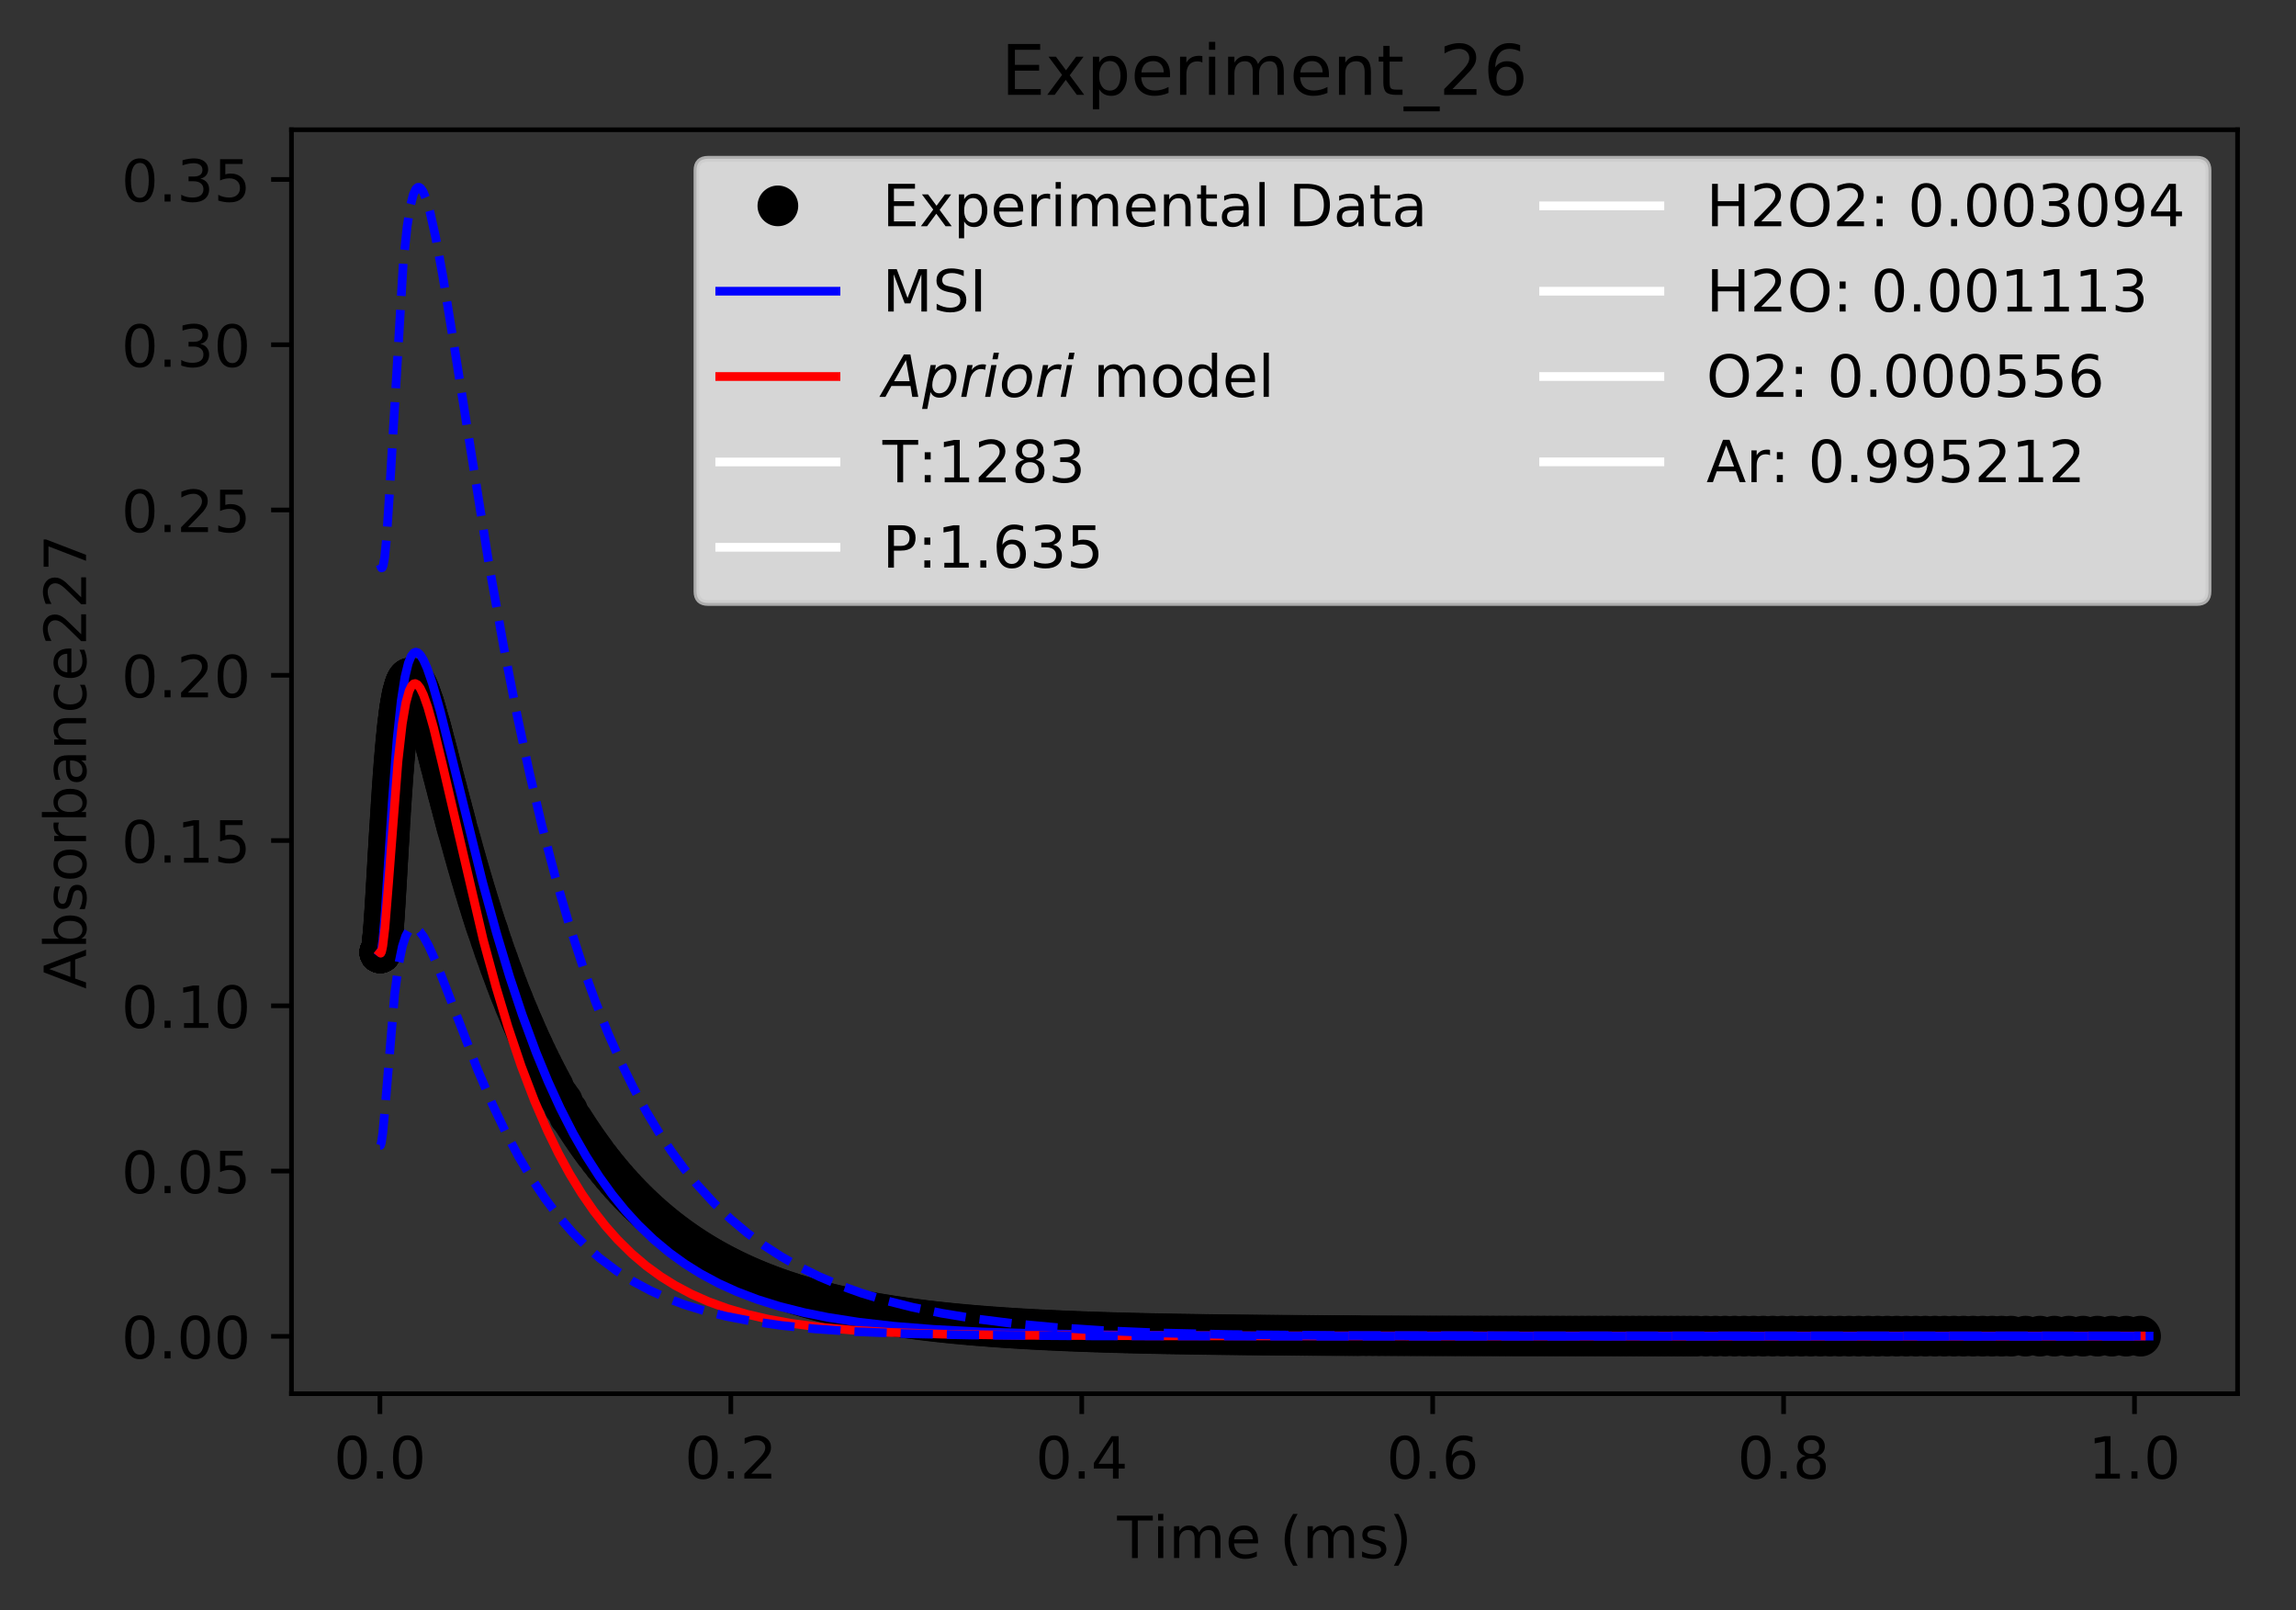 <?xml version="1.0" encoding="utf-8" standalone="no"?>
<!DOCTYPE svg PUBLIC "-//W3C//DTD SVG 1.1//EN"
  "http://www.w3.org/Graphics/SVG/1.1/DTD/svg11.dtd">
<!-- Created with matplotlib (http://matplotlib.org/) -->
<svg height="277pt" version="1.1" viewBox="0 0 395 277" width="395pt" xmlns="http://www.w3.org/2000/svg" xmlns:xlink="http://www.w3.org/1999/xlink">
 <rect x="0" y="0" width="395" height="277" fill="#333333" stroke="none"/>
 <defs>
  <style type="text/css">
*{stroke-linecap:butt;stroke-linejoin:round;}
  </style>
 </defs>
 <g id="figure_1">
  <g id="patch_1">
   <path d="M 0 277.314 
L 395.644 277.314 
L 395.644 0 
L 0 0 
z
" style="fill:none;"/>
  </g>
  <g id="axes_1">
   <g id="patch_2">
    <path d="M 50.144 239.758 
L 384.944 239.758 
L 384.944 22.318 
L 50.144 22.318 
z
" style="fill:none;"/>
   </g>
   <g id="matplotlib.axis_1">
    <g id="xtick_1">
     <g id="line2d_1">
      <defs>
       <path d="M 0 0 
L 0 3.5 
" id="m28e8290c94" style="stroke:#000000;stroke-width:0.8;"/>
      </defs>
      <g>
       <use style="stroke:#000000;stroke-width:0.8;" x="65.362" xlink:href="#m28e8290c94" y="239.758"/>
      </g>
     </g>
     <g id="text_1">
      <!-- 0.0 -->
      <defs>
       <path d="M 31.781 66.406 
Q 24.172 66.406 20.328 58.906 
Q 16.5 51.422 16.5 36.375 
Q 16.5 21.391 20.328 13.891 
Q 24.172 6.391 31.781 6.391 
Q 39.453 6.391 43.281 13.891 
Q 47.125 21.391 47.125 36.375 
Q 47.125 51.422 43.281 58.906 
Q 39.453 66.406 31.781 66.406 
z
M 31.781 74.219 
Q 44.047 74.219 50.516 64.516 
Q 56.984 54.828 56.984 36.375 
Q 56.984 17.969 50.516 8.266 
Q 44.047 -1.422 31.781 -1.422 
Q 19.531 -1.422 13.062 8.266 
Q 6.594 17.969 6.594 36.375 
Q 6.594 54.828 13.062 64.516 
Q 19.531 74.219 31.781 74.219 
z
" id="DejaVuSans-30"/>
       <path d="M 10.688 12.406 
L 21 12.406 
L 21 0 
L 10.688 0 
z
" id="DejaVuSans-2e"/>
      </defs>
      <g transform="translate(57.41 254.357)scale(0.1 -0.1)">
       <use xlink:href="#DejaVuSans-30"/>
       <use x="63.623" xlink:href="#DejaVuSans-2e"/>
       <use x="95.41" xlink:href="#DejaVuSans-30"/>
      </g>
     </g>
    </g>
    <g id="xtick_2">
     <g id="line2d_2">
      <g>
       <use style="stroke:#000000;stroke-width:0.8;" x="125.733" xlink:href="#m28e8290c94" y="239.758"/>
      </g>
     </g>
     <g id="text_2">
      <!-- 0.2 -->
      <defs>
       <path d="M 19.188 8.297 
L 53.609 8.297 
L 53.609 0 
L 7.328 0 
L 7.328 8.297 
Q 12.938 14.109 22.625 23.891 
Q 32.328 33.688 34.812 36.531 
Q 39.547 41.844 41.422 45.531 
Q 43.312 49.219 43.312 52.781 
Q 43.312 58.594 39.234 62.25 
Q 35.156 65.922 28.609 65.922 
Q 23.969 65.922 18.812 64.312 
Q 13.672 62.703 7.812 59.422 
L 7.812 69.391 
Q 13.766 71.781 18.938 73 
Q 24.125 74.219 28.422 74.219 
Q 39.75 74.219 46.484 68.547 
Q 53.219 62.891 53.219 53.422 
Q 53.219 48.922 51.531 44.891 
Q 49.859 40.875 45.406 35.406 
Q 44.188 33.984 37.641 27.219 
Q 31.109 20.453 19.188 8.297 
z
" id="DejaVuSans-32"/>
      </defs>
      <g transform="translate(117.781 254.357)scale(0.1 -0.1)">
       <use xlink:href="#DejaVuSans-30"/>
       <use x="63.623" xlink:href="#DejaVuSans-2e"/>
       <use x="95.41" xlink:href="#DejaVuSans-32"/>
      </g>
     </g>
    </g>
    <g id="xtick_3">
     <g id="line2d_3">
      <g>
       <use style="stroke:#000000;stroke-width:0.8;" x="186.103" xlink:href="#m28e8290c94" y="239.758"/>
      </g>
     </g>
     <g id="text_3">
      <!-- 0.4 -->
      <defs>
       <path d="M 37.797 64.312 
L 12.891 25.391 
L 37.797 25.391 
z
M 35.203 72.906 
L 47.609 72.906 
L 47.609 25.391 
L 58.016 25.391 
L 58.016 17.188 
L 47.609 17.188 
L 47.609 0 
L 37.797 0 
L 37.797 17.188 
L 4.891 17.188 
L 4.891 26.703 
z
" id="DejaVuSans-34"/>
      </defs>
      <g transform="translate(178.152 254.357)scale(0.1 -0.1)">
       <use xlink:href="#DejaVuSans-30"/>
       <use x="63.623" xlink:href="#DejaVuSans-2e"/>
       <use x="95.41" xlink:href="#DejaVuSans-34"/>
      </g>
     </g>
    </g>
    <g id="xtick_4">
     <g id="line2d_4">
      <g>
       <use style="stroke:#000000;stroke-width:0.8;" x="246.474" xlink:href="#m28e8290c94" y="239.758"/>
      </g>
     </g>
     <g id="text_4">
      <!-- 0.6 -->
      <defs>
       <path d="M 33.016 40.375 
Q 26.375 40.375 22.484 35.828 
Q 18.609 31.297 18.609 23.391 
Q 18.609 15.531 22.484 10.953 
Q 26.375 6.391 33.016 6.391 
Q 39.656 6.391 43.531 10.953 
Q 47.406 15.531 47.406 23.391 
Q 47.406 31.297 43.531 35.828 
Q 39.656 40.375 33.016 40.375 
z
M 52.594 71.297 
L 52.594 62.312 
Q 48.875 64.062 45.094 64.984 
Q 41.312 65.922 37.594 65.922 
Q 27.828 65.922 22.672 59.328 
Q 17.531 52.734 16.797 39.406 
Q 19.672 43.656 24.016 45.922 
Q 28.375 48.188 33.594 48.188 
Q 44.578 48.188 50.953 41.516 
Q 57.328 34.859 57.328 23.391 
Q 57.328 12.156 50.688 5.359 
Q 44.047 -1.422 33.016 -1.422 
Q 20.359 -1.422 13.672 8.266 
Q 6.984 17.969 6.984 36.375 
Q 6.984 53.656 15.188 63.938 
Q 23.391 74.219 37.203 74.219 
Q 40.922 74.219 44.703 73.484 
Q 48.484 72.75 52.594 71.297 
z
" id="DejaVuSans-36"/>
      </defs>
      <g transform="translate(238.522 254.357)scale(0.1 -0.1)">
       <use xlink:href="#DejaVuSans-30"/>
       <use x="63.623" xlink:href="#DejaVuSans-2e"/>
       <use x="95.41" xlink:href="#DejaVuSans-36"/>
      </g>
     </g>
    </g>
    <g id="xtick_5">
     <g id="line2d_5">
      <g>
       <use style="stroke:#000000;stroke-width:0.8;" x="306.844" xlink:href="#m28e8290c94" y="239.758"/>
      </g>
     </g>
     <g id="text_5">
      <!-- 0.8 -->
      <defs>
       <path d="M 31.781 34.625 
Q 24.75 34.625 20.719 30.859 
Q 16.703 27.094 16.703 20.516 
Q 16.703 13.922 20.719 10.156 
Q 24.75 6.391 31.781 6.391 
Q 38.812 6.391 42.859 10.172 
Q 46.922 13.969 46.922 20.516 
Q 46.922 27.094 42.891 30.859 
Q 38.875 34.625 31.781 34.625 
z
M 21.922 38.812 
Q 15.578 40.375 12.031 44.719 
Q 8.5 49.078 8.5 55.328 
Q 8.5 64.062 14.719 69.141 
Q 20.953 74.219 31.781 74.219 
Q 42.672 74.219 48.875 69.141 
Q 55.078 64.062 55.078 55.328 
Q 55.078 49.078 51.531 44.719 
Q 48 40.375 41.703 38.812 
Q 48.828 37.156 52.797 32.312 
Q 56.781 27.484 56.781 20.516 
Q 56.781 9.906 50.312 4.234 
Q 43.844 -1.422 31.781 -1.422 
Q 19.734 -1.422 13.25 4.234 
Q 6.781 9.906 6.781 20.516 
Q 6.781 27.484 10.781 32.312 
Q 14.797 37.156 21.922 38.812 
z
M 18.312 54.391 
Q 18.312 48.734 21.844 45.562 
Q 25.391 42.391 31.781 42.391 
Q 38.141 42.391 41.719 45.562 
Q 45.312 48.734 45.312 54.391 
Q 45.312 60.062 41.719 63.234 
Q 38.141 66.406 31.781 66.406 
Q 25.391 66.406 21.844 63.234 
Q 18.312 60.062 18.312 54.391 
z
" id="DejaVuSans-38"/>
      </defs>
      <g transform="translate(298.893 254.357)scale(0.1 -0.1)">
       <use xlink:href="#DejaVuSans-30"/>
       <use x="63.623" xlink:href="#DejaVuSans-2e"/>
       <use x="95.41" xlink:href="#DejaVuSans-38"/>
      </g>
     </g>
    </g>
    <g id="xtick_6">
     <g id="line2d_6">
      <g>
       <use style="stroke:#000000;stroke-width:0.8;" x="367.215" xlink:href="#m28e8290c94" y="239.758"/>
      </g>
     </g>
     <g id="text_6">
      <!-- 1.0 -->
      <defs>
       <path d="M 12.406 8.297 
L 28.516 8.297 
L 28.516 63.922 
L 10.984 60.406 
L 10.984 69.391 
L 28.422 72.906 
L 38.281 72.906 
L 38.281 8.297 
L 54.391 8.297 
L 54.391 0 
L 12.406 0 
z
" id="DejaVuSans-31"/>
      </defs>
      <g transform="translate(359.263 254.357)scale(0.1 -0.1)">
       <use xlink:href="#DejaVuSans-31"/>
       <use x="63.623" xlink:href="#DejaVuSans-2e"/>
       <use x="95.41" xlink:href="#DejaVuSans-30"/>
      </g>
     </g>
    </g>
    <g id="text_7">
     <!-- Time (ms) -->
     <defs>
      <path d="M -0.297 72.906 
L 61.375 72.906 
L 61.375 64.594 
L 35.5 64.594 
L 35.5 0 
L 25.594 0 
L 25.594 64.594 
L -0.297 64.594 
z
" id="DejaVuSans-54"/>
      <path d="M 9.422 54.688 
L 18.406 54.688 
L 18.406 0 
L 9.422 0 
z
M 9.422 75.984 
L 18.406 75.984 
L 18.406 64.594 
L 9.422 64.594 
z
" id="DejaVuSans-69"/>
      <path d="M 52 44.188 
Q 55.375 50.25 60.062 53.125 
Q 64.75 56 71.094 56 
Q 79.641 56 84.281 50.016 
Q 88.922 44.047 88.922 33.016 
L 88.922 0 
L 79.891 0 
L 79.891 32.719 
Q 79.891 40.578 77.094 44.375 
Q 74.312 48.188 68.609 48.188 
Q 61.625 48.188 57.562 43.547 
Q 53.516 38.922 53.516 30.906 
L 53.516 0 
L 44.484 0 
L 44.484 32.719 
Q 44.484 40.625 41.703 44.406 
Q 38.922 48.188 33.109 48.188 
Q 26.219 48.188 22.156 43.531 
Q 18.109 38.875 18.109 30.906 
L 18.109 0 
L 9.078 0 
L 9.078 54.688 
L 18.109 54.688 
L 18.109 46.188 
Q 21.188 51.219 25.484 53.609 
Q 29.781 56 35.688 56 
Q 41.656 56 45.828 52.969 
Q 50 49.953 52 44.188 
z
" id="DejaVuSans-6d"/>
      <path d="M 56.203 29.594 
L 56.203 25.203 
L 14.891 25.203 
Q 15.484 15.922 20.484 11.062 
Q 25.484 6.203 34.422 6.203 
Q 39.594 6.203 44.453 7.469 
Q 49.312 8.734 54.109 11.281 
L 54.109 2.781 
Q 49.266 0.734 44.188 -0.344 
Q 39.109 -1.422 33.891 -1.422 
Q 20.797 -1.422 13.156 6.188 
Q 5.516 13.812 5.516 26.812 
Q 5.516 40.234 12.766 48.109 
Q 20.016 56 32.328 56 
Q 43.359 56 49.781 48.891 
Q 56.203 41.797 56.203 29.594 
z
M 47.219 32.234 
Q 47.125 39.594 43.094 43.984 
Q 39.062 48.391 32.422 48.391 
Q 24.906 48.391 20.391 44.141 
Q 15.875 39.891 15.188 32.172 
z
" id="DejaVuSans-65"/>
      <path id="DejaVuSans-20"/>
      <path d="M 31 75.875 
Q 24.469 64.656 21.281 53.656 
Q 18.109 42.672 18.109 31.391 
Q 18.109 20.125 21.312 9.062 
Q 24.516 -2 31 -13.188 
L 23.188 -13.188 
Q 15.875 -1.703 12.234 9.375 
Q 8.594 20.453 8.594 31.391 
Q 8.594 42.281 12.203 53.312 
Q 15.828 64.359 23.188 75.875 
z
" id="DejaVuSans-28"/>
      <path d="M 44.281 53.078 
L 44.281 44.578 
Q 40.484 46.531 36.375 47.5 
Q 32.281 48.484 27.875 48.484 
Q 21.188 48.484 17.844 46.438 
Q 14.5 44.391 14.5 40.281 
Q 14.5 37.156 16.891 35.375 
Q 19.281 33.594 26.516 31.984 
L 29.594 31.297 
Q 39.156 29.25 43.188 25.516 
Q 47.219 21.781 47.219 15.094 
Q 47.219 7.469 41.188 3.016 
Q 35.156 -1.422 24.609 -1.422 
Q 20.219 -1.422 15.453 -0.562 
Q 10.688 0.297 5.422 2 
L 5.422 11.281 
Q 10.406 8.688 15.234 7.391 
Q 20.062 6.109 24.812 6.109 
Q 31.156 6.109 34.562 8.281 
Q 37.984 10.453 37.984 14.406 
Q 37.984 18.062 35.516 20.016 
Q 33.062 21.969 24.703 23.781 
L 21.578 24.516 
Q 13.234 26.266 9.516 29.906 
Q 5.812 33.547 5.812 39.891 
Q 5.812 47.609 11.281 51.797 
Q 16.75 56 26.812 56 
Q 31.781 56 36.172 55.266 
Q 40.578 54.547 44.281 53.078 
z
" id="DejaVuSans-73"/>
      <path d="M 8.016 75.875 
L 15.828 75.875 
Q 23.141 64.359 26.781 53.312 
Q 30.422 42.281 30.422 31.391 
Q 30.422 20.453 26.781 9.375 
Q 23.141 -1.703 15.828 -13.188 
L 8.016 -13.188 
Q 14.5 -2 17.703 9.062 
Q 20.906 20.125 20.906 31.391 
Q 20.906 42.672 17.703 53.656 
Q 14.5 64.656 8.016 75.875 
z
" id="DejaVuSans-29"/>
     </defs>
     <g transform="translate(192.191 268.035)scale(0.1 -0.1)">
      <use xlink:href="#DejaVuSans-54"/>
      <use x="61.037" xlink:href="#DejaVuSans-69"/>
      <use x="88.82" xlink:href="#DejaVuSans-6d"/>
      <use x="186.232" xlink:href="#DejaVuSans-65"/>
      <use x="247.756" xlink:href="#DejaVuSans-20"/>
      <use x="279.543" xlink:href="#DejaVuSans-28"/>
      <use x="318.557" xlink:href="#DejaVuSans-6d"/>
      <use x="415.969" xlink:href="#DejaVuSans-73"/>
      <use x="468.068" xlink:href="#DejaVuSans-29"/>
     </g>
    </g>
   </g>
   <g id="matplotlib.axis_2">
    <g id="ytick_1">
     <g id="line2d_7">
      <defs>
       <path d="M 0 0 
L -3.5 0 
" id="m047de530c9" style="stroke:#000000;stroke-width:0.8;"/>
      </defs>
      <g>
       <use style="stroke:#000000;stroke-width:0.8;" x="50.144" xlink:href="#m047de530c9" y="229.895"/>
      </g>
     </g>
     <g id="text_8">
      <!-- 0.00 -->
      <g transform="translate(20.878 233.694)scale(0.1 -0.1)">
       <use xlink:href="#DejaVuSans-30"/>
       <use x="63.623" xlink:href="#DejaVuSans-2e"/>
       <use x="95.41" xlink:href="#DejaVuSans-30"/>
       <use x="159.033" xlink:href="#DejaVuSans-30"/>
      </g>
     </g>
    </g>
    <g id="ytick_2">
     <g id="line2d_8">
      <g>
       <use style="stroke:#000000;stroke-width:0.8;" x="50.144" xlink:href="#m047de530c9" y="201.463"/>
      </g>
     </g>
     <g id="text_9">
      <!-- 0.05 -->
      <defs>
       <path d="M 10.797 72.906 
L 49.516 72.906 
L 49.516 64.594 
L 19.828 64.594 
L 19.828 46.734 
Q 21.969 47.469 24.109 47.828 
Q 26.266 48.188 28.422 48.188 
Q 40.625 48.188 47.75 41.5 
Q 54.891 34.812 54.891 23.391 
Q 54.891 11.625 47.562 5.094 
Q 40.234 -1.422 26.906 -1.422 
Q 22.312 -1.422 17.547 -0.641 
Q 12.797 0.141 7.719 1.703 
L 7.719 11.625 
Q 12.109 9.234 16.797 8.062 
Q 21.484 6.891 26.703 6.891 
Q 35.156 6.891 40.078 11.328 
Q 45.016 15.766 45.016 23.391 
Q 45.016 31 40.078 35.438 
Q 35.156 39.891 26.703 39.891 
Q 22.75 39.891 18.812 39.016 
Q 14.891 38.141 10.797 36.281 
z
" id="DejaVuSans-35"/>
      </defs>
      <g transform="translate(20.878 205.262)scale(0.1 -0.1)">
       <use xlink:href="#DejaVuSans-30"/>
       <use x="63.623" xlink:href="#DejaVuSans-2e"/>
       <use x="95.41" xlink:href="#DejaVuSans-30"/>
       <use x="159.033" xlink:href="#DejaVuSans-35"/>
      </g>
     </g>
    </g>
    <g id="ytick_3">
     <g id="line2d_9">
      <g>
       <use style="stroke:#000000;stroke-width:0.8;" x="50.144" xlink:href="#m047de530c9" y="173.031"/>
      </g>
     </g>
     <g id="text_10">
      <!-- 0.10 -->
      <g transform="translate(20.878 176.831)scale(0.1 -0.1)">
       <use xlink:href="#DejaVuSans-30"/>
       <use x="63.623" xlink:href="#DejaVuSans-2e"/>
       <use x="95.41" xlink:href="#DejaVuSans-31"/>
       <use x="159.033" xlink:href="#DejaVuSans-30"/>
      </g>
     </g>
    </g>
    <g id="ytick_4">
     <g id="line2d_10">
      <g>
       <use style="stroke:#000000;stroke-width:0.8;" x="50.144" xlink:href="#m047de530c9" y="144.6"/>
      </g>
     </g>
     <g id="text_11">
      <!-- 0.15 -->
      <g transform="translate(20.878 148.399)scale(0.1 -0.1)">
       <use xlink:href="#DejaVuSans-30"/>
       <use x="63.623" xlink:href="#DejaVuSans-2e"/>
       <use x="95.41" xlink:href="#DejaVuSans-31"/>
       <use x="159.033" xlink:href="#DejaVuSans-35"/>
      </g>
     </g>
    </g>
    <g id="ytick_5">
     <g id="line2d_11">
      <g>
       <use style="stroke:#000000;stroke-width:0.8;" x="50.144" xlink:href="#m047de530c9" y="116.168"/>
      </g>
     </g>
     <g id="text_12">
      <!-- 0.20 -->
      <g transform="translate(20.878 119.967)scale(0.1 -0.1)">
       <use xlink:href="#DejaVuSans-30"/>
       <use x="63.623" xlink:href="#DejaVuSans-2e"/>
       <use x="95.41" xlink:href="#DejaVuSans-32"/>
       <use x="159.033" xlink:href="#DejaVuSans-30"/>
      </g>
     </g>
    </g>
    <g id="ytick_6">
     <g id="line2d_12">
      <g>
       <use style="stroke:#000000;stroke-width:0.8;" x="50.144" xlink:href="#m047de530c9" y="87.736"/>
      </g>
     </g>
     <g id="text_13">
      <!-- 0.25 -->
      <g transform="translate(20.878 91.536)scale(0.1 -0.1)">
       <use xlink:href="#DejaVuSans-30"/>
       <use x="63.623" xlink:href="#DejaVuSans-2e"/>
       <use x="95.41" xlink:href="#DejaVuSans-32"/>
       <use x="159.033" xlink:href="#DejaVuSans-35"/>
      </g>
     </g>
    </g>
    <g id="ytick_7">
     <g id="line2d_13">
      <g>
       <use style="stroke:#000000;stroke-width:0.8;" x="50.144" xlink:href="#m047de530c9" y="59.305"/>
      </g>
     </g>
     <g id="text_14">
      <!-- 0.30 -->
      <defs>
       <path d="M 40.578 39.312 
Q 47.656 37.797 51.625 33 
Q 55.609 28.219 55.609 21.188 
Q 55.609 10.406 48.188 4.484 
Q 40.766 -1.422 27.094 -1.422 
Q 22.516 -1.422 17.656 -0.516 
Q 12.797 0.391 7.625 2.203 
L 7.625 11.719 
Q 11.719 9.328 16.594 8.109 
Q 21.484 6.891 26.812 6.891 
Q 36.078 6.891 40.938 10.547 
Q 45.797 14.203 45.797 21.188 
Q 45.797 27.641 41.281 31.266 
Q 36.766 34.906 28.719 34.906 
L 20.219 34.906 
L 20.219 43.016 
L 29.109 43.016 
Q 36.375 43.016 40.234 45.922 
Q 44.094 48.828 44.094 54.297 
Q 44.094 59.906 40.109 62.906 
Q 36.141 65.922 28.719 65.922 
Q 24.656 65.922 20.016 65.031 
Q 15.375 64.156 9.812 62.312 
L 9.812 71.094 
Q 15.438 72.656 20.344 73.438 
Q 25.25 74.219 29.594 74.219 
Q 40.828 74.219 47.359 69.109 
Q 53.906 64.016 53.906 55.328 
Q 53.906 49.266 50.438 45.094 
Q 46.969 40.922 40.578 39.312 
z
" id="DejaVuSans-33"/>
      </defs>
      <g transform="translate(20.878 63.104)scale(0.1 -0.1)">
       <use xlink:href="#DejaVuSans-30"/>
       <use x="63.623" xlink:href="#DejaVuSans-2e"/>
       <use x="95.41" xlink:href="#DejaVuSans-33"/>
       <use x="159.033" xlink:href="#DejaVuSans-30"/>
      </g>
     </g>
    </g>
    <g id="ytick_8">
     <g id="line2d_14">
      <g>
       <use style="stroke:#000000;stroke-width:0.8;" x="50.144" xlink:href="#m047de530c9" y="30.873"/>
      </g>
     </g>
     <g id="text_15">
      <!-- 0.35 -->
      <g transform="translate(20.878 34.672)scale(0.1 -0.1)">
       <use xlink:href="#DejaVuSans-30"/>
       <use x="63.623" xlink:href="#DejaVuSans-2e"/>
       <use x="95.41" xlink:href="#DejaVuSans-33"/>
       <use x="159.033" xlink:href="#DejaVuSans-35"/>
      </g>
     </g>
    </g>
    <g id="text_16">
     <!-- Absorbance227 -->
     <defs>
      <path d="M 34.188 63.188 
L 20.797 26.906 
L 47.609 26.906 
z
M 28.609 72.906 
L 39.797 72.906 
L 67.578 0 
L 57.328 0 
L 50.688 18.703 
L 17.828 18.703 
L 11.188 0 
L 0.781 0 
z
" id="DejaVuSans-41"/>
      <path d="M 48.688 27.297 
Q 48.688 37.203 44.609 42.844 
Q 40.531 48.484 33.406 48.484 
Q 26.266 48.484 22.188 42.844 
Q 18.109 37.203 18.109 27.297 
Q 18.109 17.391 22.188 11.75 
Q 26.266 6.109 33.406 6.109 
Q 40.531 6.109 44.609 11.75 
Q 48.688 17.391 48.688 27.297 
z
M 18.109 46.391 
Q 20.953 51.266 25.266 53.625 
Q 29.594 56 35.594 56 
Q 45.562 56 51.781 48.094 
Q 58.016 40.188 58.016 27.297 
Q 58.016 14.406 51.781 6.484 
Q 45.562 -1.422 35.594 -1.422 
Q 29.594 -1.422 25.266 0.953 
Q 20.953 3.328 18.109 8.203 
L 18.109 0 
L 9.078 0 
L 9.078 75.984 
L 18.109 75.984 
z
" id="DejaVuSans-62"/>
      <path d="M 30.609 48.391 
Q 23.391 48.391 19.188 42.75 
Q 14.984 37.109 14.984 27.297 
Q 14.984 17.484 19.156 11.844 
Q 23.344 6.203 30.609 6.203 
Q 37.797 6.203 41.984 11.859 
Q 46.188 17.531 46.188 27.297 
Q 46.188 37.016 41.984 42.703 
Q 37.797 48.391 30.609 48.391 
z
M 30.609 56 
Q 42.328 56 49.016 48.375 
Q 55.719 40.766 55.719 27.297 
Q 55.719 13.875 49.016 6.219 
Q 42.328 -1.422 30.609 -1.422 
Q 18.844 -1.422 12.172 6.219 
Q 5.516 13.875 5.516 27.297 
Q 5.516 40.766 12.172 48.375 
Q 18.844 56 30.609 56 
z
" id="DejaVuSans-6f"/>
      <path d="M 41.109 46.297 
Q 39.594 47.172 37.812 47.578 
Q 36.031 48 33.891 48 
Q 26.266 48 22.188 43.047 
Q 18.109 38.094 18.109 28.812 
L 18.109 0 
L 9.078 0 
L 9.078 54.688 
L 18.109 54.688 
L 18.109 46.188 
Q 20.953 51.172 25.484 53.578 
Q 30.031 56 36.531 56 
Q 37.453 56 38.578 55.875 
Q 39.703 55.766 41.062 55.516 
z
" id="DejaVuSans-72"/>
      <path d="M 34.281 27.484 
Q 23.391 27.484 19.188 25 
Q 14.984 22.516 14.984 16.5 
Q 14.984 11.719 18.141 8.906 
Q 21.297 6.109 26.703 6.109 
Q 34.188 6.109 38.703 11.406 
Q 43.219 16.703 43.219 25.484 
L 43.219 27.484 
z
M 52.203 31.203 
L 52.203 0 
L 43.219 0 
L 43.219 8.297 
Q 40.141 3.328 35.547 0.953 
Q 30.953 -1.422 24.312 -1.422 
Q 15.922 -1.422 10.953 3.297 
Q 6 8.016 6 15.922 
Q 6 25.141 12.172 29.828 
Q 18.359 34.516 30.609 34.516 
L 43.219 34.516 
L 43.219 35.406 
Q 43.219 41.609 39.141 45 
Q 35.062 48.391 27.688 48.391 
Q 23 48.391 18.547 47.266 
Q 14.109 46.141 10.016 43.891 
L 10.016 52.203 
Q 14.938 54.109 19.578 55.047 
Q 24.219 56 28.609 56 
Q 40.484 56 46.344 49.844 
Q 52.203 43.703 52.203 31.203 
z
" id="DejaVuSans-61"/>
      <path d="M 54.891 33.016 
L 54.891 0 
L 45.906 0 
L 45.906 32.719 
Q 45.906 40.484 42.875 44.328 
Q 39.844 48.188 33.797 48.188 
Q 26.516 48.188 22.312 43.547 
Q 18.109 38.922 18.109 30.906 
L 18.109 0 
L 9.078 0 
L 9.078 54.688 
L 18.109 54.688 
L 18.109 46.188 
Q 21.344 51.125 25.703 53.562 
Q 30.078 56 35.797 56 
Q 45.219 56 50.047 50.172 
Q 54.891 44.344 54.891 33.016 
z
" id="DejaVuSans-6e"/>
      <path d="M 48.781 52.594 
L 48.781 44.188 
Q 44.969 46.297 41.141 47.344 
Q 37.312 48.391 33.406 48.391 
Q 24.656 48.391 19.812 42.844 
Q 14.984 37.312 14.984 27.297 
Q 14.984 17.281 19.812 11.734 
Q 24.656 6.203 33.406 6.203 
Q 37.312 6.203 41.141 7.25 
Q 44.969 8.297 48.781 10.406 
L 48.781 2.094 
Q 45.016 0.344 40.984 -0.531 
Q 36.969 -1.422 32.422 -1.422 
Q 20.062 -1.422 12.781 6.344 
Q 5.516 14.109 5.516 27.297 
Q 5.516 40.672 12.859 48.328 
Q 20.219 56 33.016 56 
Q 37.156 56 41.109 55.141 
Q 45.062 54.297 48.781 52.594 
z
" id="DejaVuSans-63"/>
      <path d="M 8.203 72.906 
L 55.078 72.906 
L 55.078 68.703 
L 28.609 0 
L 18.312 0 
L 43.219 64.594 
L 8.203 64.594 
z
" id="DejaVuSans-37"/>
     </defs>
     <g transform="translate(14.798 170.129)rotate(-90)scale(0.1 -0.1)">
      <use xlink:href="#DejaVuSans-41"/>
      <use x="68.408" xlink:href="#DejaVuSans-62"/>
      <use x="131.885" xlink:href="#DejaVuSans-73"/>
      <use x="183.984" xlink:href="#DejaVuSans-6f"/>
      <use x="245.166" xlink:href="#DejaVuSans-72"/>
      <use x="286.279" xlink:href="#DejaVuSans-62"/>
      <use x="349.756" xlink:href="#DejaVuSans-61"/>
      <use x="411.035" xlink:href="#DejaVuSans-6e"/>
      <use x="474.414" xlink:href="#DejaVuSans-63"/>
      <use x="529.395" xlink:href="#DejaVuSans-65"/>
      <use x="590.918" xlink:href="#DejaVuSans-32"/>
      <use x="654.541" xlink:href="#DejaVuSans-32"/>
      <use x="718.164" xlink:href="#DejaVuSans-37"/>
     </g>
    </g>
   </g>
   <g id="line2d_15">
    <defs>
     <path d="M 0 3 
C 0.796 3 1.559 2.684 2.121 2.121 
C 2.684 1.559 3 0.796 3 0 
C 3 -0.796 2.684 -1.559 2.121 -2.121 
C 1.559 -2.684 0.796 -3 0 -3 
C -0.796 -3 -1.559 -2.684 -2.121 -2.121 
C -2.684 -1.559 -3 -0.796 -3 0 
C -3 0.796 -2.684 1.559 -2.121 2.121 
C -1.559 2.684 -0.796 3 0 3 
z
" id="m671acd5d5a" style="stroke:#000000;"/>
    </defs>
    <g clip-path="url(#p7ddccbd5db)">
     <use style="stroke:#000000;" x="65.362" xlink:href="#m671acd5d5a" y="163.855"/>
     <use style="stroke:#000000;" x="65.362" xlink:href="#m671acd5d5a" y="163.855"/>
     <use style="stroke:#000000;" x="65.362" xlink:href="#m671acd5d5a" y="163.855"/>
     <use style="stroke:#000000;" x="65.362" xlink:href="#m671acd5d5a" y="163.855"/>
     <use style="stroke:#000000;" x="65.362" xlink:href="#m671acd5d5a" y="163.855"/>
     <use style="stroke:#000000;" x="65.362" xlink:href="#m671acd5d5a" y="163.855"/>
     <use style="stroke:#000000;" x="65.362" xlink:href="#m671acd5d5a" y="163.855"/>
     <use style="stroke:#000000;" x="65.362" xlink:href="#m671acd5d5a" y="163.856"/>
     <use style="stroke:#000000;" x="65.362" xlink:href="#m671acd5d5a" y="163.856"/>
     <use style="stroke:#000000;" x="65.362" xlink:href="#m671acd5d5a" y="163.856"/>
     <use style="stroke:#000000;" x="65.362" xlink:href="#m671acd5d5a" y="163.857"/>
     <use style="stroke:#000000;" x="65.363" xlink:href="#m671acd5d5a" y="163.857"/>
     <use style="stroke:#000000;" x="65.363" xlink:href="#m671acd5d5a" y="163.858"/>
     <use style="stroke:#000000;" x="65.363" xlink:href="#m671acd5d5a" y="163.858"/>
     <use style="stroke:#000000;" x="65.364" xlink:href="#m671acd5d5a" y="163.859"/>
     <use style="stroke:#000000;" x="65.364" xlink:href="#m671acd5d5a" y="163.859"/>
     <use style="stroke:#000000;" x="65.364" xlink:href="#m671acd5d5a" y="163.861"/>
     <use style="stroke:#000000;" x="65.365" xlink:href="#m671acd5d5a" y="163.861"/>
     <use style="stroke:#000000;" x="65.365" xlink:href="#m671acd5d5a" y="163.862"/>
     <use style="stroke:#000000;" x="65.366" xlink:href="#m671acd5d5a" y="163.863"/>
     <use style="stroke:#000000;" x="65.367" xlink:href="#m671acd5d5a" y="163.865"/>
     <use style="stroke:#000000;" x="65.369" xlink:href="#m671acd5d5a" y="163.868"/>
     <use style="stroke:#000000;" x="65.37" xlink:href="#m671acd5d5a" y="163.871"/>
     <use style="stroke:#000000;" x="65.372" xlink:href="#m671acd5d5a" y="163.873"/>
     <use style="stroke:#000000;" x="65.373" xlink:href="#m671acd5d5a" y="163.876"/>
     <use style="stroke:#000000;" x="65.375" xlink:href="#m671acd5d5a" y="163.878"/>
     <use style="stroke:#000000;" x="65.377" xlink:href="#m671acd5d5a" y="163.881"/>
     <use style="stroke:#000000;" x="65.378" xlink:href="#m671acd5d5a" y="163.883"/>
     <use style="stroke:#000000;" x="65.382" xlink:href="#m671acd5d5a" y="163.887"/>
     <use style="stroke:#000000;" x="65.385" xlink:href="#m671acd5d5a" y="163.891"/>
     <use style="stroke:#000000;" x="65.388" xlink:href="#m671acd5d5a" y="163.895"/>
     <use style="stroke:#000000;" x="65.391" xlink:href="#m671acd5d5a" y="163.898"/>
     <use style="stroke:#000000;" x="65.395" xlink:href="#m671acd5d5a" y="163.901"/>
     <use style="stroke:#000000;" x="65.399" xlink:href="#m671acd5d5a" y="163.904"/>
     <use style="stroke:#000000;" x="65.403" xlink:href="#m671acd5d5a" y="163.906"/>
     <use style="stroke:#000000;" x="65.407" xlink:href="#m671acd5d5a" y="163.908"/>
     <use style="stroke:#000000;" x="65.413" xlink:href="#m671acd5d5a" y="163.909"/>
     <use style="stroke:#000000;" x="65.419" xlink:href="#m671acd5d5a" y="163.91"/>
     <use style="stroke:#000000;" x="65.428" xlink:href="#m671acd5d5a" y="163.908"/>
     <use style="stroke:#000000;" x="65.437" xlink:href="#m671acd5d5a" y="163.903"/>
     <use style="stroke:#000000;" x="65.447" xlink:href="#m671acd5d5a" y="163.895"/>
     <use style="stroke:#000000;" x="65.463" xlink:href="#m671acd5d5a" y="163.875"/>
     <use style="stroke:#000000;" x="65.474" xlink:href="#m671acd5d5a" y="163.856"/>
     <use style="stroke:#000000;" x="65.485" xlink:href="#m671acd5d5a" y="163.833"/>
     <use style="stroke:#000000;" x="65.497" xlink:href="#m671acd5d5a" y="163.806"/>
     <use style="stroke:#000000;" x="65.508" xlink:href="#m671acd5d5a" y="163.775"/>
     <use style="stroke:#000000;" x="65.519" xlink:href="#m671acd5d5a" y="163.741"/>
     <use style="stroke:#000000;" x="65.53" xlink:href="#m671acd5d5a" y="163.702"/>
     <use style="stroke:#000000;" x="65.542" xlink:href="#m671acd5d5a" y="163.66"/>
     <use style="stroke:#000000;" x="65.567" xlink:href="#m671acd5d5a" y="163.548"/>
     <use style="stroke:#000000;" x="65.586" xlink:href="#m671acd5d5a" y="163.459"/>
     <use style="stroke:#000000;" x="65.604" xlink:href="#m671acd5d5a" y="163.361"/>
     <use style="stroke:#000000;" x="65.622" xlink:href="#m671acd5d5a" y="163.254"/>
     <use style="stroke:#000000;" x="65.64" xlink:href="#m671acd5d5a" y="163.139"/>
     <use style="stroke:#000000;" x="65.658" xlink:href="#m671acd5d5a" y="163.016"/>
     <use style="stroke:#000000;" x="65.676" xlink:href="#m671acd5d5a" y="162.884"/>
     <use style="stroke:#000000;" x="65.694" xlink:href="#m671acd5d5a" y="162.744"/>
     <use style="stroke:#000000;" x="65.712" xlink:href="#m671acd5d5a" y="162.597"/>
     <use style="stroke:#000000;" x="65.73" xlink:href="#m671acd5d5a" y="162.442"/>
     <use style="stroke:#000000;" x="65.748" xlink:href="#m671acd5d5a" y="162.281"/>
     <use style="stroke:#000000;" x="65.766" xlink:href="#m671acd5d5a" y="162.112"/>
     <use style="stroke:#000000;" x="65.785" xlink:href="#m671acd5d5a" y="161.936"/>
     <use style="stroke:#000000;" x="65.803" xlink:href="#m671acd5d5a" y="161.754"/>
     <use style="stroke:#000000;" x="65.821" xlink:href="#m671acd5d5a" y="161.566"/>
     <use style="stroke:#000000;" x="65.839" xlink:href="#m671acd5d5a" y="161.371"/>
     <use style="stroke:#000000;" x="65.857" xlink:href="#m671acd5d5a" y="161.17"/>
     <use style="stroke:#000000;" x="65.875" xlink:href="#m671acd5d5a" y="160.964"/>
     <use style="stroke:#000000;" x="65.893" xlink:href="#m671acd5d5a" y="160.752"/>
     <use style="stroke:#000000;" x="65.911" xlink:href="#m671acd5d5a" y="160.534"/>
     <use style="stroke:#000000;" x="65.929" xlink:href="#m671acd5d5a" y="160.311"/>
     <use style="stroke:#000000;" x="65.948" xlink:href="#m671acd5d5a" y="160.084"/>
     <use style="stroke:#000000;" x="65.975" xlink:href="#m671acd5d5a" y="159.732"/>
     <use style="stroke:#000000;" x="66.002" xlink:href="#m671acd5d5a" y="159.369"/>
     <use style="stroke:#000000;" x="66.029" xlink:href="#m671acd5d5a" y="158.997"/>
     <use style="stroke:#000000;" x="66.056" xlink:href="#m671acd5d5a" y="158.615"/>
     <use style="stroke:#000000;" x="66.083" xlink:href="#m671acd5d5a" y="158.225"/>
     <use style="stroke:#000000;" x="66.111" xlink:href="#m671acd5d5a" y="157.827"/>
     <use style="stroke:#000000;" x="66.138" xlink:href="#m671acd5d5a" y="157.421"/>
     <use style="stroke:#000000;" x="66.165" xlink:href="#m671acd5d5a" y="157.007"/>
     <use style="stroke:#000000;" x="66.192" xlink:href="#m671acd5d5a" y="156.587"/>
     <use style="stroke:#000000;" x="66.219" xlink:href="#m671acd5d5a" y="156.161"/>
     <use style="stroke:#000000;" x="66.246" xlink:href="#m671acd5d5a" y="155.728"/>
     <use style="stroke:#000000;" x="66.274" xlink:href="#m671acd5d5a" y="155.291"/>
     <use style="stroke:#000000;" x="66.301" xlink:href="#m671acd5d5a" y="154.848"/>
     <use style="stroke:#000000;" x="66.328" xlink:href="#m671acd5d5a" y="154.401"/>
     <use style="stroke:#000000;" x="66.355" xlink:href="#m671acd5d5a" y="153.95"/>
     <use style="stroke:#000000;" x="66.382" xlink:href="#m671acd5d5a" y="153.496"/>
     <use style="stroke:#000000;" x="66.409" xlink:href="#m671acd5d5a" y="153.038"/>
     <use style="stroke:#000000;" x="66.437" xlink:href="#m671acd5d5a" y="152.578"/>
     <use style="stroke:#000000;" x="66.464" xlink:href="#m671acd5d5a" y="152.114"/>
     <use style="stroke:#000000;" x="66.491" xlink:href="#m671acd5d5a" y="151.649"/>
     <use style="stroke:#000000;" x="66.518" xlink:href="#m671acd5d5a" y="151.182"/>
     <use style="stroke:#000000;" x="66.545" xlink:href="#m671acd5d5a" y="150.713"/>
     <use style="stroke:#000000;" x="66.572" xlink:href="#m671acd5d5a" y="150.243"/>
     <use style="stroke:#000000;" x="66.6" xlink:href="#m671acd5d5a" y="149.773"/>
     <use style="stroke:#000000;" x="66.627" xlink:href="#m671acd5d5a" y="149.301"/>
     <use style="stroke:#000000;" x="66.654" xlink:href="#m671acd5d5a" y="148.829"/>
     <use style="stroke:#000000;" x="66.681" xlink:href="#m671acd5d5a" y="148.358"/>
     <use style="stroke:#000000;" x="66.708" xlink:href="#m671acd5d5a" y="147.886"/>
     <use style="stroke:#000000;" x="66.735" xlink:href="#m671acd5d5a" y="147.415"/>
     <use style="stroke:#000000;" x="66.763" xlink:href="#m671acd5d5a" y="146.945"/>
     <use style="stroke:#000000;" x="66.79" xlink:href="#m671acd5d5a" y="146.476"/>
     <use style="stroke:#000000;" x="66.82" xlink:href="#m671acd5d5a" y="146.007"/>
     <use style="stroke:#000000;" x="66.847" xlink:href="#m671acd5d5a" y="145.54"/>
     <use style="stroke:#000000;" x="66.874" xlink:href="#m671acd5d5a" y="145.075"/>
     <use style="stroke:#000000;" x="66.901" xlink:href="#m671acd5d5a" y="144.612"/>
     <use style="stroke:#000000;" x="66.929" xlink:href="#m671acd5d5a" y="144.15"/>
     <use style="stroke:#000000;" x="66.956" xlink:href="#m671acd5d5a" y="143.691"/>
     <use style="stroke:#000000;" x="66.983" xlink:href="#m671acd5d5a" y="143.233"/>
     <use style="stroke:#000000;" x="67.01" xlink:href="#m671acd5d5a" y="142.779"/>
     <use style="stroke:#000000;" x="67.037" xlink:href="#m671acd5d5a" y="142.327"/>
     <use style="stroke:#000000;" x="67.076" xlink:href="#m671acd5d5a" y="141.649"/>
     <use style="stroke:#000000;" x="67.119" xlink:href="#m671acd5d5a" y="140.978"/>
     <use style="stroke:#000000;" x="67.161" xlink:href="#m671acd5d5a" y="140.313"/>
     <use style="stroke:#000000;" x="67.2" xlink:href="#m671acd5d5a" y="139.657"/>
     <use style="stroke:#000000;" x="67.242" xlink:href="#m671acd5d5a" y="139.008"/>
     <use style="stroke:#000000;" x="67.282" xlink:href="#m671acd5d5a" y="138.368"/>
     <use style="stroke:#000000;" x="67.324" xlink:href="#m671acd5d5a" y="137.737"/>
     <use style="stroke:#000000;" x="67.366" xlink:href="#m671acd5d5a" y="137.114"/>
     <use style="stroke:#000000;" x="67.405" xlink:href="#m671acd5d5a" y="136.501"/>
     <use style="stroke:#000000;" x="67.448" xlink:href="#m671acd5d5a" y="135.897"/>
     <use style="stroke:#000000;" x="67.49" xlink:href="#m671acd5d5a" y="135.303"/>
     <use style="stroke:#000000;" x="67.529" xlink:href="#m671acd5d5a" y="134.719"/>
     <use style="stroke:#000000;" x="67.571" xlink:href="#m671acd5d5a" y="134.144"/>
     <use style="stroke:#000000;" x="67.611" xlink:href="#m671acd5d5a" y="133.58"/>
     <use style="stroke:#000000;" x="67.653" xlink:href="#m671acd5d5a" y="133.025"/>
     <use style="stroke:#000000;" x="67.695" xlink:href="#m671acd5d5a" y="132.482"/>
     <use style="stroke:#000000;" x="67.734" xlink:href="#m671acd5d5a" y="131.948"/>
     <use style="stroke:#000000;" x="67.777" xlink:href="#m671acd5d5a" y="131.425"/>
     <use style="stroke:#000000;" x="67.819" xlink:href="#m671acd5d5a" y="130.912"/>
     <use style="stroke:#000000;" x="67.858" xlink:href="#m671acd5d5a" y="130.41"/>
     <use style="stroke:#000000;" x="67.901" xlink:href="#m671acd5d5a" y="129.919"/>
     <use style="stroke:#000000;" x="67.943" xlink:href="#m671acd5d5a" y="129.438"/>
     <use style="stroke:#000000;" x="67.982" xlink:href="#m671acd5d5a" y="128.967"/>
     <use style="stroke:#000000;" x="68.024" xlink:href="#m671acd5d5a" y="128.507"/>
     <use style="stroke:#000000;" x="68.064" xlink:href="#m671acd5d5a" y="128.058"/>
     <use style="stroke:#000000;" x="68.106" xlink:href="#m671acd5d5a" y="127.619"/>
     <use style="stroke:#000000;" x="68.148" xlink:href="#m671acd5d5a" y="127.191"/>
     <use style="stroke:#000000;" x="68.187" xlink:href="#m671acd5d5a" y="126.772"/>
     <use style="stroke:#000000;" x="68.23" xlink:href="#m671acd5d5a" y="126.364"/>
     <use style="stroke:#000000;" x="68.272" xlink:href="#m671acd5d5a" y="125.967"/>
     <use style="stroke:#000000;" x="68.311" xlink:href="#m671acd5d5a" y="125.58"/>
     <use style="stroke:#000000;" x="68.353" xlink:href="#m671acd5d5a" y="125.202"/>
     <use style="stroke:#000000;" x="68.38" xlink:href="#m671acd5d5a" y="124.835"/>
     <use style="stroke:#000000;" x="68.441" xlink:href="#m671acd5d5a" y="124.477"/>
     <use style="stroke:#000000;" x="68.471" xlink:href="#m671acd5d5a" y="124.13"/>
     <use style="stroke:#000000;" x="68.531" xlink:href="#m671acd5d5a" y="123.791"/>
     <use style="stroke:#000000;" x="68.562" xlink:href="#m671acd5d5a" y="123.463"/>
     <use style="stroke:#000000;" x="68.592" xlink:href="#m671acd5d5a" y="123.144"/>
     <use style="stroke:#000000;" x="68.652" xlink:href="#m671acd5d5a" y="122.834"/>
     <use style="stroke:#000000;" x="68.682" xlink:href="#m671acd5d5a" y="122.534"/>
     <use style="stroke:#000000;" x="68.712" xlink:href="#m671acd5d5a" y="122.243"/>
     <use style="stroke:#000000;" x="68.773" xlink:href="#m671acd5d5a" y="121.961"/>
     <use style="stroke:#000000;" x="68.803" xlink:href="#m671acd5d5a" y="121.688"/>
     <use style="stroke:#000000;" x="68.833" xlink:href="#m671acd5d5a" y="121.423"/>
     <use style="stroke:#000000;" x="68.894" xlink:href="#m671acd5d5a" y="121.168"/>
     <use style="stroke:#000000;" x="68.924" xlink:href="#m671acd5d5a" y="120.921"/>
     <use style="stroke:#000000;" x="68.984" xlink:href="#m671acd5d5a" y="120.565"/>
     <use style="stroke:#000000;" x="69.045" xlink:href="#m671acd5d5a" y="120.228"/>
     <use style="stroke:#000000;" x="69.105" xlink:href="#m671acd5d5a" y="119.909"/>
     <use style="stroke:#000000;" x="69.165" xlink:href="#m671acd5d5a" y="119.607"/>
     <use style="stroke:#000000;" x="69.226" xlink:href="#m671acd5d5a" y="119.323"/>
     <use style="stroke:#000000;" x="69.286" xlink:href="#m671acd5d5a" y="119.057"/>
     <use style="stroke:#000000;" x="69.377" xlink:href="#m671acd5d5a" y="118.806"/>
     <use style="stroke:#000000;" x="69.437" xlink:href="#m671acd5d5a" y="118.572"/>
     <use style="stroke:#000000;" x="69.497" xlink:href="#m671acd5d5a" y="118.353"/>
     <use style="stroke:#000000;" x="69.558" xlink:href="#m671acd5d5a" y="118.149"/>
     <use style="stroke:#000000;" x="69.618" xlink:href="#m671acd5d5a" y="117.96"/>
     <use style="stroke:#000000;" x="69.678" xlink:href="#m671acd5d5a" y="117.786"/>
     <use style="stroke:#000000;" x="69.739" xlink:href="#m671acd5d5a" y="117.625"/>
     <use style="stroke:#000000;" x="69.799" xlink:href="#m671acd5d5a" y="117.478"/>
     <use style="stroke:#000000;" x="69.86" xlink:href="#m671acd5d5a" y="117.345"/>
     <use style="stroke:#000000;" x="69.92" xlink:href="#m671acd5d5a" y="117.224"/>
     <use style="stroke:#000000;" x="69.98" xlink:href="#m671acd5d5a" y="117.116"/>
     <use style="stroke:#000000;" x="70.041" xlink:href="#m671acd5d5a" y="117.02"/>
     <use style="stroke:#000000;" x="70.101" xlink:href="#m671acd5d5a" y="116.936"/>
     <use style="stroke:#000000;" x="70.161" xlink:href="#m671acd5d5a" y="116.863"/>
     <use style="stroke:#000000;" x="70.222" xlink:href="#m671acd5d5a" y="116.801"/>
     <use style="stroke:#000000;" x="70.282" xlink:href="#m671acd5d5a" y="116.75"/>
     <use style="stroke:#000000;" x="70.343" xlink:href="#m671acd5d5a" y="116.709"/>
     <use style="stroke:#000000;" x="70.403" xlink:href="#m671acd5d5a" y="116.679"/>
     <use style="stroke:#000000;" x="70.463" xlink:href="#m671acd5d5a" y="116.659"/>
     <use style="stroke:#000000;" x="70.524" xlink:href="#m671acd5d5a" y="116.647"/>
     <use style="stroke:#000000;" x="70.614" xlink:href="#m671acd5d5a" y="116.646"/>
     <use style="stroke:#000000;" x="70.675" xlink:href="#m671acd5d5a" y="116.653"/>
     <use style="stroke:#000000;" x="70.735" xlink:href="#m671acd5d5a" y="116.669"/>
     <use style="stroke:#000000;" x="70.795" xlink:href="#m671acd5d5a" y="116.693"/>
     <use style="stroke:#000000;" x="70.856" xlink:href="#m671acd5d5a" y="116.725"/>
     <use style="stroke:#000000;" x="70.916" xlink:href="#m671acd5d5a" y="116.765"/>
     <use style="stroke:#000000;" x="71.007" xlink:href="#m671acd5d5a" y="116.84"/>
     <use style="stroke:#000000;" x="71.097" xlink:href="#m671acd5d5a" y="116.931"/>
     <use style="stroke:#000000;" x="71.188" xlink:href="#m671acd5d5a" y="117.038"/>
     <use style="stroke:#000000;" x="71.278" xlink:href="#m671acd5d5a" y="117.16"/>
     <use style="stroke:#000000;" x="71.369" xlink:href="#m671acd5d5a" y="117.296"/>
     <use style="stroke:#000000;" x="71.459" xlink:href="#m671acd5d5a" y="117.446"/>
     <use style="stroke:#000000;" x="71.55" xlink:href="#m671acd5d5a" y="117.608"/>
     <use style="stroke:#000000;" x="71.64" xlink:href="#m671acd5d5a" y="117.782"/>
     <use style="stroke:#000000;" x="71.761" xlink:href="#m671acd5d5a" y="117.969"/>
     <use style="stroke:#000000;" x="71.852" xlink:href="#m671acd5d5a" y="118.166"/>
     <use style="stroke:#000000;" x="71.942" xlink:href="#m671acd5d5a" y="118.373"/>
     <use style="stroke:#000000;" x="72.033" xlink:href="#m671acd5d5a" y="118.591"/>
     <use style="stroke:#000000;" x="72.123" xlink:href="#m671acd5d5a" y="118.817"/>
     <use style="stroke:#000000;" x="72.214" xlink:href="#m671acd5d5a" y="119.053"/>
     <use style="stroke:#000000;" x="72.305" xlink:href="#m671acd5d5a" y="119.297"/>
     <use style="stroke:#000000;" x="72.395" xlink:href="#m671acd5d5a" y="119.549"/>
     <use style="stroke:#000000;" x="72.486" xlink:href="#m671acd5d5a" y="119.809"/>
     <use style="stroke:#000000;" x="72.576" xlink:href="#m671acd5d5a" y="120.075"/>
     <use style="stroke:#000000;" x="72.667" xlink:href="#m671acd5d5a" y="120.348"/>
     <use style="stroke:#000000;" x="72.788" xlink:href="#m671acd5d5a" y="120.628"/>
     <use style="stroke:#000000;" x="72.878" xlink:href="#m671acd5d5a" y="120.913"/>
     <use style="stroke:#000000;" x="72.969" xlink:href="#m671acd5d5a" y="121.205"/>
     <use style="stroke:#000000;" x="73.059" xlink:href="#m671acd5d5a" y="121.501"/>
     <use style="stroke:#000000;" x="73.15" xlink:href="#m671acd5d5a" y="121.803"/>
     <use style="stroke:#000000;" x="73.24" xlink:href="#m671acd5d5a" y="122.109"/>
     <use style="stroke:#000000;" x="73.331" xlink:href="#m671acd5d5a" y="122.42"/>
     <use style="stroke:#000000;" x="73.421" xlink:href="#m671acd5d5a" y="122.735"/>
     <use style="stroke:#000000;" x="73.512" xlink:href="#m671acd5d5a" y="123.054"/>
     <use style="stroke:#000000;" x="73.603" xlink:href="#m671acd5d5a" y="123.377"/>
     <use style="stroke:#000000;" x="73.693" xlink:href="#m671acd5d5a" y="123.703"/>
     <use style="stroke:#000000;" x="73.784" xlink:href="#m671acd5d5a" y="124.032"/>
     <use style="stroke:#000000;" x="73.904" xlink:href="#m671acd5d5a" y="124.364"/>
     <use style="stroke:#000000;" x="73.995" xlink:href="#m671acd5d5a" y="124.7"/>
     <use style="stroke:#000000;" x="74.085" xlink:href="#m671acd5d5a" y="125.037"/>
     <use style="stroke:#000000;" x="74.176" xlink:href="#m671acd5d5a" y="125.378"/>
     <use style="stroke:#000000;" x="74.267" xlink:href="#m671acd5d5a" y="125.72"/>
     <use style="stroke:#000000;" x="74.357" xlink:href="#m671acd5d5a" y="126.065"/>
     <use style="stroke:#000000;" x="74.448" xlink:href="#m671acd5d5a" y="126.411"/>
     <use style="stroke:#000000;" x="74.538" xlink:href="#m671acd5d5a" y="126.759"/>
     <use style="stroke:#000000;" x="74.629" xlink:href="#m671acd5d5a" y="127.109"/>
     <use style="stroke:#000000;" x="74.78" xlink:href="#m671acd5d5a" y="127.638"/>
     <use style="stroke:#000000;" x="74.931" xlink:href="#m671acd5d5a" y="128.17"/>
     <use style="stroke:#000000;" x="75.051" xlink:href="#m671acd5d5a" y="128.705"/>
     <use style="stroke:#000000;" x="75.202" xlink:href="#m671acd5d5a" y="129.242"/>
     <use style="stroke:#000000;" x="75.353" xlink:href="#m671acd5d5a" y="129.781"/>
     <use style="stroke:#000000;" x="75.474" xlink:href="#m671acd5d5a" y="130.321"/>
     <use style="stroke:#000000;" x="75.625" xlink:href="#m671acd5d5a" y="130.862"/>
     <use style="stroke:#000000;" x="75.746" xlink:href="#m671acd5d5a" y="131.404"/>
     <use style="stroke:#000000;" x="75.897" xlink:href="#m671acd5d5a" y="131.947"/>
     <use style="stroke:#000000;" x="76.048" xlink:href="#m671acd5d5a" y="132.49"/>
     <use style="stroke:#000000;" x="76.168" xlink:href="#m671acd5d5a" y="133.033"/>
     <use style="stroke:#000000;" x="76.319" xlink:href="#m671acd5d5a" y="133.576"/>
     <use style="stroke:#000000;" x="76.47" xlink:href="#m671acd5d5a" y="134.118"/>
     <use style="stroke:#000000;" x="76.591" xlink:href="#m671acd5d5a" y="134.66"/>
     <use style="stroke:#000000;" x="76.742" xlink:href="#m671acd5d5a" y="135.201"/>
     <use style="stroke:#000000;" x="76.893" xlink:href="#m671acd5d5a" y="135.742"/>
     <use style="stroke:#000000;" x="77.013" xlink:href="#m671acd5d5a" y="136.281"/>
     <use style="stroke:#000000;" x="77.164" xlink:href="#m671acd5d5a" y="136.819"/>
     <use style="stroke:#000000;" x="77.315" xlink:href="#m671acd5d5a" y="137.356"/>
     <use style="stroke:#000000;" x="77.436" xlink:href="#m671acd5d5a" y="137.892"/>
     <use style="stroke:#000000;" x="77.587" xlink:href="#m671acd5d5a" y="138.426"/>
     <use style="stroke:#000000;" x="77.738" xlink:href="#m671acd5d5a" y="138.958"/>
     <use style="stroke:#000000;" x="77.859" xlink:href="#m671acd5d5a" y="139.488"/>
     <use style="stroke:#000000;" x="78.01" xlink:href="#m671acd5d5a" y="140.017"/>
     <use style="stroke:#000000;" x="78.16" xlink:href="#m671acd5d5a" y="140.544"/>
     <use style="stroke:#000000;" x="78.281" xlink:href="#m671acd5d5a" y="141.069"/>
     <use style="stroke:#000000;" x="78.432" xlink:href="#m671acd5d5a" y="141.592"/>
     <use style="stroke:#000000;" x="78.553" xlink:href="#m671acd5d5a" y="142.113"/>
     <use style="stroke:#000000;" x="78.764" xlink:href="#m671acd5d5a" y="142.897"/>
     <use style="stroke:#000000;" x="79.006" xlink:href="#m671acd5d5a" y="143.677"/>
     <use style="stroke:#000000;" x="79.217" xlink:href="#m671acd5d5a" y="144.451"/>
     <use style="stroke:#000000;" x="79.428" xlink:href="#m671acd5d5a" y="145.221"/>
     <use style="stroke:#000000;" x="79.64" xlink:href="#m671acd5d5a" y="145.984"/>
     <use style="stroke:#000000;" x="79.851" xlink:href="#m671acd5d5a" y="146.742"/>
     <use style="stroke:#000000;" x="80.062" xlink:href="#m671acd5d5a" y="147.494"/>
     <use style="stroke:#000000;" x="80.273" xlink:href="#m671acd5d5a" y="148.24"/>
     <use style="stroke:#000000;" x="80.485" xlink:href="#m671acd5d5a" y="148.981"/>
     <use style="stroke:#000000;" x="80.696" xlink:href="#m671acd5d5a" y="149.715"/>
     <use style="stroke:#000000;" x="80.907" xlink:href="#m671acd5d5a" y="150.444"/>
     <use style="stroke:#000000;" x="81.119" xlink:href="#m671acd5d5a" y="151.166"/>
     <use style="stroke:#000000;" x="81.33" xlink:href="#m671acd5d5a" y="151.883"/>
     <use style="stroke:#000000;" x="81.541" xlink:href="#m671acd5d5a" y="152.594"/>
     <use style="stroke:#000000;" x="81.753" xlink:href="#m671acd5d5a" y="153.298"/>
     <use style="stroke:#000000;" x="81.964" xlink:href="#m671acd5d5a" y="153.997"/>
     <use style="stroke:#000000;" x="82.175" xlink:href="#m671acd5d5a" y="154.69"/>
     <use style="stroke:#000000;" x="82.386" xlink:href="#m671acd5d5a" y="155.376"/>
     <use style="stroke:#000000;" x="82.598" xlink:href="#m671acd5d5a" y="156.056"/>
     <use style="stroke:#000000;" x="82.809" xlink:href="#m671acd5d5a" y="156.731"/>
     <use style="stroke:#000000;" x="83.02" xlink:href="#m671acd5d5a" y="157.399"/>
     <use style="stroke:#000000;" x="83.232" xlink:href="#m671acd5d5a" y="158.062"/>
     <use style="stroke:#000000;" x="83.443" xlink:href="#m671acd5d5a" y="158.718"/>
     <use style="stroke:#000000;" x="83.654" xlink:href="#m671acd5d5a" y="159.369"/>
     <use style="stroke:#000000;" x="83.896" xlink:href="#m671acd5d5a" y="160.014"/>
     <use style="stroke:#000000;" x="84.107" xlink:href="#m671acd5d5a" y="160.653"/>
     <use style="stroke:#000000;" x="84.409" xlink:href="#m671acd5d5a" y="161.606"/>
     <use style="stroke:#000000;" x="84.741" xlink:href="#m671acd5d5a" y="162.546"/>
     <use style="stroke:#000000;" x="85.043" xlink:href="#m671acd5d5a" y="163.474"/>
     <use style="stroke:#000000;" x="85.375" xlink:href="#m671acd5d5a" y="164.388"/>
     <use style="stroke:#000000;" x="85.707" xlink:href="#m671acd5d5a" y="165.29"/>
     <use style="stroke:#000000;" x="86.009" xlink:href="#m671acd5d5a" y="166.179"/>
     <use style="stroke:#000000;" x="86.341" xlink:href="#m671acd5d5a" y="167.056"/>
     <use style="stroke:#000000;" x="86.673" xlink:href="#m671acd5d5a" y="167.921"/>
     <use style="stroke:#000000;" x="86.975" xlink:href="#m671acd5d5a" y="168.774"/>
     <use style="stroke:#000000;" x="87.307" xlink:href="#m671acd5d5a" y="169.615"/>
     <use style="stroke:#000000;" x="87.608" xlink:href="#m671acd5d5a" y="170.443"/>
     <use style="stroke:#000000;" x="87.941" xlink:href="#m671acd5d5a" y="171.261"/>
     <use style="stroke:#000000;" x="88.273" xlink:href="#m671acd5d5a" y="172.066"/>
     <use style="stroke:#000000;" x="88.574" xlink:href="#m671acd5d5a" y="172.861"/>
     <use style="stroke:#000000;" x="88.906" xlink:href="#m671acd5d5a" y="173.645"/>
     <use style="stroke:#000000;" x="89.238" xlink:href="#m671acd5d5a" y="174.417"/>
     <use style="stroke:#000000;" x="89.54" xlink:href="#m671acd5d5a" y="175.179"/>
     <use style="stroke:#000000;" x="89.872" xlink:href="#m671acd5d5a" y="175.93"/>
     <use style="stroke:#000000;" x="90.204" xlink:href="#m671acd5d5a" y="176.67"/>
     <use style="stroke:#000000;" x="90.506" xlink:href="#m671acd5d5a" y="177.4"/>
     <use style="stroke:#000000;" x="90.838" xlink:href="#m671acd5d5a" y="178.12"/>
     <use style="stroke:#000000;" x="91.14" xlink:href="#m671acd5d5a" y="178.83"/>
     <use style="stroke:#000000;" x="91.472" xlink:href="#m671acd5d5a" y="179.53"/>
     <use style="stroke:#000000;" x="91.804" xlink:href="#m671acd5d5a" y="180.22"/>
     <use style="stroke:#000000;" x="92.287" xlink:href="#m671acd5d5a" y="181.241"/>
     <use style="stroke:#000000;" x="92.77" xlink:href="#m671acd5d5a" y="182.241"/>
     <use style="stroke:#000000;" x="93.253" xlink:href="#m671acd5d5a" y="183.22"/>
     <use style="stroke:#000000;" x="93.736" xlink:href="#m671acd5d5a" y="184.179"/>
     <use style="stroke:#000000;" x="94.219" xlink:href="#m671acd5d5a" y="185.117"/>
     <use style="stroke:#000000;" x="94.702" xlink:href="#m671acd5d5a" y="186.036"/>
     <use style="stroke:#000000;" x="95.185" xlink:href="#m671acd5d5a" y="186.935"/>
     <use style="stroke:#000000;" x="95.547" xlink:href="#m671acd5d5a" y="187.816"/>
     <use style="stroke:#000000;" x="96.151" xlink:href="#m671acd5d5a" y="188.678"/>
     <use style="stroke:#000000;" x="96.755" xlink:href="#m671acd5d5a" y="189.523"/>
     <use style="stroke:#000000;" x="97.056" xlink:href="#m671acd5d5a" y="190.349"/>
     <use style="stroke:#000000;" x="97.66" xlink:href="#m671acd5d5a" y="191.159"/>
     <use style="stroke:#000000;" x="97.962" xlink:href="#m671acd5d5a" y="191.951"/>
     <use style="stroke:#000000;" x="98.563" xlink:href="#m671acd5d5a" y="192.727"/>
     <use style="stroke:#000000;" x="99.046" xlink:href="#m671acd5d5a" y="193.487"/>
     <use style="stroke:#000000;" x="99.53" xlink:href="#m671acd5d5a" y="194.231"/>
     <use style="stroke:#000000;" x="100.013" xlink:href="#m671acd5d5a" y="194.96"/>
     <use style="stroke:#000000;" x="100.496" xlink:href="#m671acd5d5a" y="195.673"/>
     <use style="stroke:#000000;" x="100.98" xlink:href="#m671acd5d5a" y="196.372"/>
     <use style="stroke:#000000;" x="101.464" xlink:href="#m671acd5d5a" y="197.056"/>
     <use style="stroke:#000000;" x="101.947" xlink:href="#m671acd5d5a" y="197.726"/>
     <use style="stroke:#000000;" x="102.43" xlink:href="#m671acd5d5a" y="198.383"/>
     <use style="stroke:#000000;" x="103.157" xlink:href="#m671acd5d5a" y="199.343"/>
     <use style="stroke:#000000;" x="103.884" xlink:href="#m671acd5d5a" y="200.275"/>
     <use style="stroke:#000000;" x="104.61" xlink:href="#m671acd5d5a" y="201.177"/>
     <use style="stroke:#000000;" x="105.337" xlink:href="#m671acd5d5a" y="202.052"/>
     <use style="stroke:#000000;" x="106.064" xlink:href="#m671acd5d5a" y="202.9"/>
     <use style="stroke:#000000;" x="106.79" xlink:href="#m671acd5d5a" y="203.722"/>
     <use style="stroke:#000000;" x="107.517" xlink:href="#m671acd5d5a" y="204.518"/>
     <use style="stroke:#000000;" x="108.244" xlink:href="#m671acd5d5a" y="205.291"/>
     <use style="stroke:#000000;" x="108.97" xlink:href="#m671acd5d5a" y="206.039"/>
     <use style="stroke:#000000;" x="109.697" xlink:href="#m671acd5d5a" y="206.765"/>
     <use style="stroke:#000000;" x="110.424" xlink:href="#m671acd5d5a" y="207.468"/>
     <use style="stroke:#000000;" x="111.15" xlink:href="#m671acd5d5a" y="208.15"/>
     <use style="stroke:#000000;" x="111.877" xlink:href="#m671acd5d5a" y="208.812"/>
     <use style="stroke:#000000;" x="112.604" xlink:href="#m671acd5d5a" y="209.453"/>
     <use style="stroke:#000000;" x="113.331" xlink:href="#m671acd5d5a" y="210.074"/>
     <use style="stroke:#000000;" x="114.057" xlink:href="#m671acd5d5a" y="210.677"/>
     <use style="stroke:#000000;" x="114.784" xlink:href="#m671acd5d5a" y="211.261"/>
     <use style="stroke:#000000;" x="115.511" xlink:href="#m671acd5d5a" y="211.828"/>
     <use style="stroke:#000000;" x="116.237" xlink:href="#m671acd5d5a" y="212.377"/>
     <use style="stroke:#000000;" x="116.964" xlink:href="#m671acd5d5a" y="212.91"/>
     <use style="stroke:#000000;" x="117.691" xlink:href="#m671acd5d5a" y="213.426"/>
     <use style="stroke:#000000;" x="118.417" xlink:href="#m671acd5d5a" y="213.927"/>
     <use style="stroke:#000000;" x="119.144" xlink:href="#m671acd5d5a" y="214.413"/>
     <use style="stroke:#000000;" x="119.871" xlink:href="#m671acd5d5a" y="214.884"/>
     <use style="stroke:#000000;" x="120.597" xlink:href="#m671acd5d5a" y="215.341"/>
     <use style="stroke:#000000;" x="121.324" xlink:href="#m671acd5d5a" y="215.784"/>
     <use style="stroke:#000000;" x="122.051" xlink:href="#m671acd5d5a" y="216.214"/>
     <use style="stroke:#000000;" x="122.777" xlink:href="#m671acd5d5a" y="216.63"/>
     <use style="stroke:#000000;" x="123.504" xlink:href="#m671acd5d5a" y="217.034"/>
     <use style="stroke:#000000;" x="124.23" xlink:href="#m671acd5d5a" y="217.426"/>
     <use style="stroke:#000000;" x="124.957" xlink:href="#m671acd5d5a" y="217.806"/>
     <use style="stroke:#000000;" x="125.684" xlink:href="#m671acd5d5a" y="218.175"/>
     <use style="stroke:#000000;" x="126.41" xlink:href="#m671acd5d5a" y="218.533"/>
     <use style="stroke:#000000;" x="127.137" xlink:href="#m671acd5d5a" y="218.88"/>
     <use style="stroke:#000000;" x="127.864" xlink:href="#m671acd5d5a" y="219.216"/>
     <use style="stroke:#000000;" x="128.59" xlink:href="#m671acd5d5a" y="219.542"/>
     <use style="stroke:#000000;" x="129.317" xlink:href="#m671acd5d5a" y="219.859"/>
     <use style="stroke:#000000;" x="130.044" xlink:href="#m671acd5d5a" y="220.165"/>
     <use style="stroke:#000000;" x="130.771" xlink:href="#m671acd5d5a" y="220.463"/>
     <use style="stroke:#000000;" x="131.497" xlink:href="#m671acd5d5a" y="220.752"/>
     <use style="stroke:#000000;" x="132.224" xlink:href="#m671acd5d5a" y="221.032"/>
     <use style="stroke:#000000;" x="132.951" xlink:href="#m671acd5d5a" y="221.304"/>
     <use style="stroke:#000000;" x="133.677" xlink:href="#m671acd5d5a" y="221.567"/>
     <use style="stroke:#000000;" x="134.404" xlink:href="#m671acd5d5a" y="221.823"/>
     <use style="stroke:#000000;" x="135.131" xlink:href="#m671acd5d5a" y="222.07"/>
     <use style="stroke:#000000;" x="135.857" xlink:href="#m671acd5d5a" y="222.311"/>
     <use style="stroke:#000000;" x="136.584" xlink:href="#m671acd5d5a" y="222.544"/>
     <use style="stroke:#000000;" x="137.311" xlink:href="#m671acd5d5a" y="222.77"/>
     <use style="stroke:#000000;" x="138.037" xlink:href="#m671acd5d5a" y="222.99"/>
     <use style="stroke:#000000;" x="138.764" xlink:href="#m671acd5d5a" y="223.202"/>
     <use style="stroke:#000000;" x="139.491" xlink:href="#m671acd5d5a" y="223.409"/>
     <use style="stroke:#000000;" x="140.217" xlink:href="#m671acd5d5a" y="223.609"/>
     <use style="stroke:#000000;" x="140.944" xlink:href="#m671acd5d5a" y="223.803"/>
     <use style="stroke:#000000;" x="141.671" xlink:href="#m671acd5d5a" y="223.991"/>
     <use style="stroke:#000000;" x="142.398" xlink:href="#m671acd5d5a" y="224.174"/>
     <use style="stroke:#000000;" x="143.124" xlink:href="#m671acd5d5a" y="224.351"/>
     <use style="stroke:#000000;" x="143.851" xlink:href="#m671acd5d5a" y="224.523"/>
     <use style="stroke:#000000;" x="144.577" xlink:href="#m671acd5d5a" y="224.689"/>
     <use style="stroke:#000000;" x="145.304" xlink:href="#m671acd5d5a" y="224.851"/>
     <use style="stroke:#000000;" x="146.031" xlink:href="#m671acd5d5a" y="225.008"/>
     <use style="stroke:#000000;" x="146.757" xlink:href="#m671acd5d5a" y="225.16"/>
     <use style="stroke:#000000;" x="147.484" xlink:href="#m671acd5d5a" y="225.307"/>
     <use style="stroke:#000000;" x="148.211" xlink:href="#m671acd5d5a" y="225.45"/>
     <use style="stroke:#000000;" x="148.937" xlink:href="#m671acd5d5a" y="225.588"/>
     <use style="stroke:#000000;" x="149.664" xlink:href="#m671acd5d5a" y="225.723"/>
     <use style="stroke:#000000;" x="150.391" xlink:href="#m671acd5d5a" y="225.853"/>
     <use style="stroke:#000000;" x="151.117" xlink:href="#m671acd5d5a" y="225.979"/>
     <use style="stroke:#000000;" x="151.844" xlink:href="#m671acd5d5a" y="226.102"/>
     <use style="stroke:#000000;" x="152.571" xlink:href="#m671acd5d5a" y="226.221"/>
     <use style="stroke:#000000;" x="153.297" xlink:href="#m671acd5d5a" y="226.336"/>
     <use style="stroke:#000000;" x="154.024" xlink:href="#m671acd5d5a" y="226.447"/>
     <use style="stroke:#000000;" x="154.751" xlink:href="#m671acd5d5a" y="226.556"/>
     <use style="stroke:#000000;" x="155.477" xlink:href="#m671acd5d5a" y="226.66"/>
     <use style="stroke:#000000;" x="156.204" xlink:href="#m671acd5d5a" y="226.762"/>
     <use style="stroke:#000000;" x="156.931" xlink:href="#m671acd5d5a" y="226.861"/>
     <use style="stroke:#000000;" x="157.657" xlink:href="#m671acd5d5a" y="226.956"/>
     <use style="stroke:#000000;" x="158.384" xlink:href="#m671acd5d5a" y="227.049"/>
     <use style="stroke:#000000;" x="159.111" xlink:href="#m671acd5d5a" y="227.139"/>
     <use style="stroke:#000000;" x="159.838" xlink:href="#m671acd5d5a" y="227.226"/>
     <use style="stroke:#000000;" x="160.564" xlink:href="#m671acd5d5a" y="227.31"/>
     <use style="stroke:#000000;" x="161.291" xlink:href="#m671acd5d5a" y="227.392"/>
     <use style="stroke:#000000;" x="162.018" xlink:href="#m671acd5d5a" y="227.471"/>
     <use style="stroke:#000000;" x="162.744" xlink:href="#m671acd5d5a" y="227.548"/>
     <use style="stroke:#000000;" x="163.471" xlink:href="#m671acd5d5a" y="227.622"/>
     <use style="stroke:#000000;" x="164.198" xlink:href="#m671acd5d5a" y="227.694"/>
     <use style="stroke:#000000;" x="164.924" xlink:href="#m671acd5d5a" y="227.764"/>
     <use style="stroke:#000000;" x="165.651" xlink:href="#m671acd5d5a" y="227.832"/>
     <use style="stroke:#000000;" x="166.378" xlink:href="#m671acd5d5a" y="227.898"/>
     <use style="stroke:#000000;" x="167.104" xlink:href="#m671acd5d5a" y="227.961"/>
     <use style="stroke:#000000;" x="167.831" xlink:href="#m671acd5d5a" y="228.023"/>
     <use style="stroke:#000000;" x="168.558" xlink:href="#m671acd5d5a" y="228.082"/>
     <use style="stroke:#000000;" x="169.284" xlink:href="#m671acd5d5a" y="228.14"/>
     <use style="stroke:#000000;" x="170.011" xlink:href="#m671acd5d5a" y="228.196"/>
     <use style="stroke:#000000;" x="170.738" xlink:href="#m671acd5d5a" y="228.25"/>
     <use style="stroke:#000000;" x="171.464" xlink:href="#m671acd5d5a" y="228.303"/>
     <use style="stroke:#000000;" x="172.191" xlink:href="#m671acd5d5a" y="228.354"/>
     <use style="stroke:#000000;" x="172.918" xlink:href="#m671acd5d5a" y="228.403"/>
     <use style="stroke:#000000;" x="173.644" xlink:href="#m671acd5d5a" y="228.451"/>
     <use style="stroke:#000000;" x="174.371" xlink:href="#m671acd5d5a" y="228.497"/>
     <use style="stroke:#000000;" x="175.098" xlink:href="#m671acd5d5a" y="228.542"/>
     <use style="stroke:#000000;" x="175.824" xlink:href="#m671acd5d5a" y="228.585"/>
     <use style="stroke:#000000;" x="176.551" xlink:href="#m671acd5d5a" y="228.627"/>
     <use style="stroke:#000000;" x="177.278" xlink:href="#m671acd5d5a" y="228.667"/>
     <use style="stroke:#000000;" x="178.004" xlink:href="#m671acd5d5a" y="228.707"/>
     <use style="stroke:#000000;" x="178.731" xlink:href="#m671acd5d5a" y="228.745"/>
     <use style="stroke:#000000;" x="179.458" xlink:href="#m671acd5d5a" y="228.782"/>
     <use style="stroke:#000000;" x="180.184" xlink:href="#m671acd5d5a" y="228.817"/>
     <use style="stroke:#000000;" x="180.911" xlink:href="#m671acd5d5a" y="228.852"/>
     <use style="stroke:#000000;" x="181.638" xlink:href="#m671acd5d5a" y="228.885"/>
     <use style="stroke:#000000;" x="182.364" xlink:href="#m671acd5d5a" y="228.917"/>
     <use style="stroke:#000000;" x="183.091" xlink:href="#m671acd5d5a" y="228.949"/>
     <use style="stroke:#000000;" x="183.818" xlink:href="#m671acd5d5a" y="228.979"/>
     <use style="stroke:#000000;" x="184.544" xlink:href="#m671acd5d5a" y="229.008"/>
     <use style="stroke:#000000;" x="185.271" xlink:href="#m671acd5d5a" y="229.037"/>
     <use style="stroke:#000000;" x="185.998" xlink:href="#m671acd5d5a" y="229.064"/>
     <use style="stroke:#000000;" x="186.724" xlink:href="#m671acd5d5a" y="229.091"/>
     <use style="stroke:#000000;" x="187.451" xlink:href="#m671acd5d5a" y="229.116"/>
     <use style="stroke:#000000;" x="188.178" xlink:href="#m671acd5d5a" y="229.141"/>
     <use style="stroke:#000000;" x="188.905" xlink:href="#m671acd5d5a" y="229.165"/>
     <use style="stroke:#000000;" x="189.631" xlink:href="#m671acd5d5a" y="229.188"/>
     <use style="stroke:#000000;" x="190.358" xlink:href="#m671acd5d5a" y="229.211"/>
     <use style="stroke:#000000;" x="191.085" xlink:href="#m671acd5d5a" y="229.233"/>
     <use style="stroke:#000000;" x="191.811" xlink:href="#m671acd5d5a" y="229.254"/>
     <use style="stroke:#000000;" x="192.538" xlink:href="#m671acd5d5a" y="229.274"/>
     <use style="stroke:#000000;" x="193.265" xlink:href="#m671acd5d5a" y="229.294"/>
     <use style="stroke:#000000;" x="193.991" xlink:href="#m671acd5d5a" y="229.313"/>
     <use style="stroke:#000000;" x="194.718" xlink:href="#m671acd5d5a" y="229.331"/>
     <use style="stroke:#000000;" x="195.445" xlink:href="#m671acd5d5a" y="229.349"/>
     <use style="stroke:#000000;" x="196.171" xlink:href="#m671acd5d5a" y="229.366"/>
     <use style="stroke:#000000;" x="196.898" xlink:href="#m671acd5d5a" y="229.383"/>
     <use style="stroke:#000000;" x="197.625" xlink:href="#m671acd5d5a" y="229.399"/>
     <use style="stroke:#000000;" x="198.351" xlink:href="#m671acd5d5a" y="229.414"/>
     <use style="stroke:#000000;" x="199.078" xlink:href="#m671acd5d5a" y="229.429"/>
     <use style="stroke:#000000;" x="199.804" xlink:href="#m671acd5d5a" y="229.444"/>
     <use style="stroke:#000000;" x="200.531" xlink:href="#m671acd5d5a" y="229.458"/>
     <use style="stroke:#000000;" x="201.258" xlink:href="#m671acd5d5a" y="229.471"/>
     <use style="stroke:#000000;" x="201.984" xlink:href="#m671acd5d5a" y="229.485"/>
     <use style="stroke:#000000;" x="202.711" xlink:href="#m671acd5d5a" y="229.497"/>
     <use style="stroke:#000000;" x="203.438" xlink:href="#m671acd5d5a" y="229.509"/>
     <use style="stroke:#000000;" x="204.164" xlink:href="#m671acd5d5a" y="229.521"/>
     <use style="stroke:#000000;" x="204.891" xlink:href="#m671acd5d5a" y="229.533"/>
     <use style="stroke:#000000;" x="205.618" xlink:href="#m671acd5d5a" y="229.544"/>
     <use style="stroke:#000000;" x="206.345" xlink:href="#m671acd5d5a" y="229.555"/>
     <use style="stroke:#000000;" x="207.071" xlink:href="#m671acd5d5a" y="229.565"/>
     <use style="stroke:#000000;" x="207.798" xlink:href="#m671acd5d5a" y="229.575"/>
     <use style="stroke:#000000;" x="208.525" xlink:href="#m671acd5d5a" y="229.585"/>
     <use style="stroke:#000000;" x="209.251" xlink:href="#m671acd5d5a" y="229.594"/>
     <use style="stroke:#000000;" x="209.978" xlink:href="#m671acd5d5a" y="229.603"/>
     <use style="stroke:#000000;" x="210.705" xlink:href="#m671acd5d5a" y="229.612"/>
     <use style="stroke:#000000;" x="211.431" xlink:href="#m671acd5d5a" y="229.62"/>
     <use style="stroke:#000000;" x="212.158" xlink:href="#m671acd5d5a" y="229.628"/>
     <use style="stroke:#000000;" x="212.885" xlink:href="#m671acd5d5a" y="229.636"/>
     <use style="stroke:#000000;" x="213.611" xlink:href="#m671acd5d5a" y="229.644"/>
     <use style="stroke:#000000;" x="214.338" xlink:href="#m671acd5d5a" y="229.651"/>
     <use style="stroke:#000000;" x="215.065" xlink:href="#m671acd5d5a" y="229.658"/>
     <use style="stroke:#000000;" x="215.791" xlink:href="#m671acd5d5a" y="229.665"/>
     <use style="stroke:#000000;" x="216.518" xlink:href="#m671acd5d5a" y="229.672"/>
     <use style="stroke:#000000;" x="217.245" xlink:href="#m671acd5d5a" y="229.678"/>
     <use style="stroke:#000000;" x="217.972" xlink:href="#m671acd5d5a" y="229.684"/>
     <use style="stroke:#000000;" x="218.698" xlink:href="#m671acd5d5a" y="229.69"/>
     <use style="stroke:#000000;" x="219.425" xlink:href="#m671acd5d5a" y="229.696"/>
     <use style="stroke:#000000;" x="220.151" xlink:href="#m671acd5d5a" y="229.701"/>
     <use style="stroke:#000000;" x="220.878" xlink:href="#m671acd5d5a" y="229.707"/>
     <use style="stroke:#000000;" x="221.605" xlink:href="#m671acd5d5a" y="229.712"/>
     <use style="stroke:#000000;" x="222.331" xlink:href="#m671acd5d5a" y="229.717"/>
     <use style="stroke:#000000;" x="223.058" xlink:href="#m671acd5d5a" y="229.722"/>
     <use style="stroke:#000000;" x="223.785" xlink:href="#m671acd5d5a" y="229.727"/>
     <use style="stroke:#000000;" x="224.511" xlink:href="#m671acd5d5a" y="229.731"/>
     <use style="stroke:#000000;" x="225.238" xlink:href="#m671acd5d5a" y="229.736"/>
     <use style="stroke:#000000;" x="225.965" xlink:href="#m671acd5d5a" y="229.74"/>
     <use style="stroke:#000000;" x="226.691" xlink:href="#m671acd5d5a" y="229.744"/>
     <use style="stroke:#000000;" x="227.418" xlink:href="#m671acd5d5a" y="229.748"/>
     <use style="stroke:#000000;" x="228.145" xlink:href="#m671acd5d5a" y="229.752"/>
     <use style="stroke:#000000;" x="228.871" xlink:href="#m671acd5d5a" y="229.755"/>
     <use style="stroke:#000000;" x="229.598" xlink:href="#m671acd5d5a" y="229.759"/>
     <use style="stroke:#000000;" x="230.325" xlink:href="#m671acd5d5a" y="229.762"/>
     <use style="stroke:#000000;" x="231.051" xlink:href="#m671acd5d5a" y="229.766"/>
     <use style="stroke:#000000;" x="231.778" xlink:href="#m671acd5d5a" y="229.769"/>
     <use style="stroke:#000000;" x="232.505" xlink:href="#m671acd5d5a" y="229.772"/>
     <use style="stroke:#000000;" x="233.231" xlink:href="#m671acd5d5a" y="229.775"/>
     <use style="stroke:#000000;" x="233.958" xlink:href="#m671acd5d5a" y="229.778"/>
     <use style="stroke:#000000;" x="235.051" xlink:href="#m671acd5d5a" y="229.782"/>
     <use style="stroke:#000000;" x="236.143" xlink:href="#m671acd5d5a" y="229.786"/>
     <use style="stroke:#000000;" x="237.235" xlink:href="#m671acd5d5a" y="229.79"/>
     <use style="stroke:#000000;" x="238.328" xlink:href="#m671acd5d5a" y="229.793"/>
     <use style="stroke:#000000;" x="239.42" xlink:href="#m671acd5d5a" y="229.797"/>
     <use style="stroke:#000000;" x="240.512" xlink:href="#m671acd5d5a" y="229.8"/>
     <use style="stroke:#000000;" x="241.604" xlink:href="#m671acd5d5a" y="229.803"/>
     <use style="stroke:#000000;" x="242.697" xlink:href="#m671acd5d5a" y="229.806"/>
     <use style="stroke:#000000;" x="243.789" xlink:href="#m671acd5d5a" y="229.809"/>
     <use style="stroke:#000000;" x="244.882" xlink:href="#m671acd5d5a" y="229.811"/>
     <use style="stroke:#000000;" x="245.974" xlink:href="#m671acd5d5a" y="229.814"/>
     <use style="stroke:#000000;" x="247.066" xlink:href="#m671acd5d5a" y="229.816"/>
     <use style="stroke:#000000;" x="248.159" xlink:href="#m671acd5d5a" y="229.818"/>
     <use style="stroke:#000000;" x="249.251" xlink:href="#m671acd5d5a" y="229.82"/>
     <use style="stroke:#000000;" x="250.343" xlink:href="#m671acd5d5a" y="229.822"/>
     <use style="stroke:#000000;" x="251.436" xlink:href="#m671acd5d5a" y="229.824"/>
     <use style="stroke:#000000;" x="252.528" xlink:href="#m671acd5d5a" y="229.826"/>
     <use style="stroke:#000000;" x="253.62" xlink:href="#m671acd5d5a" y="229.828"/>
     <use style="stroke:#000000;" x="254.713" xlink:href="#m671acd5d5a" y="229.829"/>
     <use style="stroke:#000000;" x="255.805" xlink:href="#m671acd5d5a" y="229.831"/>
     <use style="stroke:#000000;" x="256.898" xlink:href="#m671acd5d5a" y="229.833"/>
     <use style="stroke:#000000;" x="257.99" xlink:href="#m671acd5d5a" y="229.834"/>
     <use style="stroke:#000000;" x="259.082" xlink:href="#m671acd5d5a" y="229.835"/>
     <use style="stroke:#000000;" x="260.174" xlink:href="#m671acd5d5a" y="229.837"/>
     <use style="stroke:#000000;" x="261.267" xlink:href="#m671acd5d5a" y="229.838"/>
     <use style="stroke:#000000;" x="262.359" xlink:href="#m671acd5d5a" y="229.839"/>
     <use style="stroke:#000000;" x="263.452" xlink:href="#m671acd5d5a" y="229.84"/>
     <use style="stroke:#000000;" x="264.544" xlink:href="#m671acd5d5a" y="229.841"/>
     <use style="stroke:#000000;" x="265.636" xlink:href="#m671acd5d5a" y="229.842"/>
     <use style="stroke:#000000;" x="266.729" xlink:href="#m671acd5d5a" y="229.843"/>
     <use style="stroke:#000000;" x="267.821" xlink:href="#m671acd5d5a" y="229.844"/>
     <use style="stroke:#000000;" x="268.913" xlink:href="#m671acd5d5a" y="229.845"/>
     <use style="stroke:#000000;" x="270.006" xlink:href="#m671acd5d5a" y="229.846"/>
     <use style="stroke:#000000;" x="271.098" xlink:href="#m671acd5d5a" y="229.846"/>
     <use style="stroke:#000000;" x="272.19" xlink:href="#m671acd5d5a" y="229.847"/>
     <use style="stroke:#000000;" x="273.283" xlink:href="#m671acd5d5a" y="229.848"/>
     <use style="stroke:#000000;" x="274.375" xlink:href="#m671acd5d5a" y="229.848"/>
     <use style="stroke:#000000;" x="275.468" xlink:href="#m671acd5d5a" y="229.849"/>
     <use style="stroke:#000000;" x="276.56" xlink:href="#m671acd5d5a" y="229.85"/>
     <use style="stroke:#000000;" x="277.652" xlink:href="#m671acd5d5a" y="229.85"/>
     <use style="stroke:#000000;" x="278.744" xlink:href="#m671acd5d5a" y="229.851"/>
     <use style="stroke:#000000;" x="279.837" xlink:href="#m671acd5d5a" y="229.851"/>
     <use style="stroke:#000000;" x="280.929" xlink:href="#m671acd5d5a" y="229.852"/>
     <use style="stroke:#000000;" x="282.021" xlink:href="#m671acd5d5a" y="229.852"/>
     <use style="stroke:#000000;" x="283.114" xlink:href="#m671acd5d5a" y="229.853"/>
     <use style="stroke:#000000;" x="284.206" xlink:href="#m671acd5d5a" y="229.853"/>
     <use style="stroke:#000000;" x="285.299" xlink:href="#m671acd5d5a" y="229.854"/>
     <use style="stroke:#000000;" x="286.391" xlink:href="#m671acd5d5a" y="229.854"/>
     <use style="stroke:#000000;" x="287.483" xlink:href="#m671acd5d5a" y="229.854"/>
     <use style="stroke:#000000;" x="288.576" xlink:href="#m671acd5d5a" y="229.855"/>
     <use style="stroke:#000000;" x="289.668" xlink:href="#m671acd5d5a" y="229.855"/>
     <use style="stroke:#000000;" x="290.76" xlink:href="#m671acd5d5a" y="229.855"/>
     <use style="stroke:#000000;" x="291.853" xlink:href="#m671acd5d5a" y="229.856"/>
     <use style="stroke:#000000;" x="293.494" xlink:href="#m671acd5d5a" y="229.856"/>
     <use style="stroke:#000000;" x="295.135" xlink:href="#m671acd5d5a" y="229.857"/>
     <use style="stroke:#000000;" x="296.776" xlink:href="#m671acd5d5a" y="229.857"/>
     <use style="stroke:#000000;" x="298.417" xlink:href="#m671acd5d5a" y="229.857"/>
     <use style="stroke:#000000;" x="300.058" xlink:href="#m671acd5d5a" y="229.858"/>
     <use style="stroke:#000000;" x="301.699" xlink:href="#m671acd5d5a" y="229.858"/>
     <use style="stroke:#000000;" x="303.34" xlink:href="#m671acd5d5a" y="229.858"/>
     <use style="stroke:#000000;" x="304.982" xlink:href="#m671acd5d5a" y="229.858"/>
     <use style="stroke:#000000;" x="306.623" xlink:href="#m671acd5d5a" y="229.859"/>
     <use style="stroke:#000000;" x="308.264" xlink:href="#m671acd5d5a" y="229.859"/>
     <use style="stroke:#000000;" x="309.905" xlink:href="#m671acd5d5a" y="229.859"/>
     <use style="stroke:#000000;" x="311.546" xlink:href="#m671acd5d5a" y="229.859"/>
     <use style="stroke:#000000;" x="313.187" xlink:href="#m671acd5d5a" y="229.86"/>
     <use style="stroke:#000000;" x="314.828" xlink:href="#m671acd5d5a" y="229.86"/>
     <use style="stroke:#000000;" x="316.469" xlink:href="#m671acd5d5a" y="229.86"/>
     <use style="stroke:#000000;" x="318.11" xlink:href="#m671acd5d5a" y="229.86"/>
     <use style="stroke:#000000;" x="319.751" xlink:href="#m671acd5d5a" y="229.86"/>
     <use style="stroke:#000000;" x="321.393" xlink:href="#m671acd5d5a" y="229.86"/>
     <use style="stroke:#000000;" x="323.034" xlink:href="#m671acd5d5a" y="229.86"/>
     <use style="stroke:#000000;" x="324.675" xlink:href="#m671acd5d5a" y="229.861"/>
     <use style="stroke:#000000;" x="326.316" xlink:href="#m671acd5d5a" y="229.861"/>
     <use style="stroke:#000000;" x="327.957" xlink:href="#m671acd5d5a" y="229.861"/>
     <use style="stroke:#000000;" x="329.598" xlink:href="#m671acd5d5a" y="229.861"/>
     <use style="stroke:#000000;" x="331.239" xlink:href="#m671acd5d5a" y="229.861"/>
     <use style="stroke:#000000;" x="332.88" xlink:href="#m671acd5d5a" y="229.861"/>
     <use style="stroke:#000000;" x="334.521" xlink:href="#m671acd5d5a" y="229.861"/>
     <use style="stroke:#000000;" x="336.163" xlink:href="#m671acd5d5a" y="229.861"/>
     <use style="stroke:#000000;" x="337.804" xlink:href="#m671acd5d5a" y="229.861"/>
     <use style="stroke:#000000;" x="339.445" xlink:href="#m671acd5d5a" y="229.861"/>
     <use style="stroke:#000000;" x="341.086" xlink:href="#m671acd5d5a" y="229.862"/>
     <use style="stroke:#000000;" x="342.727" xlink:href="#m671acd5d5a" y="229.862"/>
     <use style="stroke:#000000;" x="344.368" xlink:href="#m671acd5d5a" y="229.862"/>
     <use style="stroke:#000000;" x="346.009" xlink:href="#m671acd5d5a" y="229.862"/>
     <use style="stroke:#000000;" x="348.482" xlink:href="#m671acd5d5a" y="229.862"/>
     <use style="stroke:#000000;" x="350.954" xlink:href="#m671acd5d5a" y="229.862"/>
     <use style="stroke:#000000;" x="353.427" xlink:href="#m671acd5d5a" y="229.862"/>
     <use style="stroke:#000000;" x="355.9" xlink:href="#m671acd5d5a" y="229.862"/>
     <use style="stroke:#000000;" x="358.372" xlink:href="#m671acd5d5a" y="229.862"/>
     <use style="stroke:#000000;" x="360.845" xlink:href="#m671acd5d5a" y="229.862"/>
     <use style="stroke:#000000;" x="363.317" xlink:href="#m671acd5d5a" y="229.862"/>
     <use style="stroke:#000000;" x="365.79" xlink:href="#m671acd5d5a" y="229.862"/>
     <use style="stroke:#000000;" x="368.262" xlink:href="#m671acd5d5a" y="229.862"/>
    </g>
   </g>
   <g id="line2d_16">
    <path clip-path="url(#p7ddccbd5db)" d="M 65.362 163.856 
L 65.454 163.919 
L 65.492 163.879 
L 65.625 163.452 
L 65.879 161.608 
L 66.284 156.689 
L 67.466 138.251 
L 68.319 127.157 
L 69.018 120.616 
L 69.659 116.511 
L 70.242 114.104 
L 70.742 112.873 
L 71.184 112.321 
L 71.537 112.186 
L 71.89 112.288 
L 72.332 112.702 
L 72.862 113.554 
L 73.48 114.944 
L 74.41 117.638 
L 75.738 122.326 
L 77.743 130.35 
L 83.027 151.784 
L 85.398 160.454 
L 87.679 168.051 
L 89.85 174.598 
L 92.234 181.056 
L 94.298 186.071 
L 96.375 190.619 
L 98.61 195.005 
L 100.845 198.913 
L 103.079 202.392 
L 105.314 205.487 
L 107.549 208.239 
L 109.784 210.684 
L 112.466 213.26 
L 115.147 215.495 
L 117.829 217.433 
L 120.511 219.112 
L 123.64 220.792 
L 126.769 222.212 
L 130.344 223.57 
L 134.144 224.755 
L 138.352 225.813 
L 142.376 226.624 
L 147.685 227.454 
L 153.753 228.151 
L 160.578 228.7 
L 168.921 229.14 
L 179.539 229.468 
L 194.707 229.694 
L 220.494 229.817 
L 293.736 229.853 
L 369.726 229.854 
L 369.726 229.854 
" style="fill:none;stroke:#0000ff;stroke-linecap:square;stroke-width:1.5;"/>
   </g>
   <g id="line2d_17">
    <path clip-path="url(#p7ddccbd5db)" d="M 65.362 163.856 
L 65.502 163.976 
L 65.518 163.966 
L 65.651 163.703 
L 65.857 162.733 
L 66.226 159.61 
L 66.842 151.982 
L 68.465 131.008 
L 69.207 124.518 
L 69.825 120.895 
L 70.381 118.866 
L 70.814 117.98 
L 71.158 117.647 
L 71.44 117.59 
L 71.816 117.778 
L 72.286 118.38 
L 72.85 119.545 
L 73.602 121.675 
L 74.59 125.182 
L 76.147 131.636 
L 83.124 161.641 
L 85.318 169.737 
L 87.393 176.638 
L 89.675 183.412 
L 91.957 189.393 
L 94.181 194.527 
L 96.107 198.474 
L 98.026 201.993 
L 100.084 205.349 
L 102.141 208.32 
L 104.199 210.948 
L 106.256 213.27 
L 108.725 215.701 
L 111.194 217.793 
L 113.663 219.591 
L 116.132 221.134 
L 119.012 222.658 
L 121.892 223.929 
L 125.184 225.123 
L 128.476 226.087 
L 132.18 226.949 
L 136.294 227.686 
L 141.178 228.329 
L 146.493 228.817 
L 153.174 229.216 
L 162.081 229.516 
L 175.442 229.714 
L 199.938 229.81 
L 295.467 229.832 
L 368.379 229.834 
L 368.379 229.834 
" style="fill:none;stroke:#ff0000;stroke-linecap:square;stroke-width:1.5;"/>
   </g>
   <g id="line2d_18">
    <path clip-path="url(#p7ddccbd5db)" d="M 65.362 97.087 
L 65.622 97.697 
L 65.766 97.655 
L 65.929 97.253 
L 66.165 95.949 
L 66.491 92.727 
L 66.983 85.295 
L 69.377 45.235 
L 70.041 38.973 
L 70.614 35.385 
L 71.097 33.483 
L 71.55 32.509 
L 71.852 32.236 
L 72.123 32.219 
L 72.395 32.397 
L 72.788 32.966 
L 73.331 34.279 
L 73.995 36.558 
L 74.931 40.729 
L 76.168 47.415 
L 78.16 59.658 
L 84.107 96.99 
L 86.673 111.388 
L 88.906 122.811 
L 91.14 133.207 
L 93.253 142.139 
L 95.547 150.914 
L 97.962 159.202 
L 100.496 166.963 
L 102.43 172.294 
L 104.61 177.753 
L 106.79 182.683 
L 108.97 187.136 
L 111.15 191.157 
L 113.331 194.79 
L 115.511 198.073 
L 117.691 201.042 
L 119.871 203.726 
L 122.777 206.914 
L 125.684 209.702 
L 128.59 212.15 
L 131.497 214.293 
L 134.404 216.177 
L 137.311 217.833 
L 140.944 219.625 
L 144.577 221.155 
L 148.211 222.46 
L 152.571 223.781 
L 156.931 224.878 
L 162.018 225.925 
L 167.831 226.875 
L 174.371 227.697 
L 181.638 228.373 
L 189.631 228.898 
L 199.078 229.3 
L 211.431 229.587 
L 228.871 229.746 
L 265.636 229.806 
L 368.262 229.814 
L 368.262 229.814 
" style="fill:none;stroke:#0000ff;stroke-dasharray:5.55,2.4;stroke-dashoffset:0;stroke-width:1.5;"/>
   </g>
   <g id="line2d_19">
    <path clip-path="url(#p7ddccbd5db)" d="M 65.362 197.056 
L 65.447 197.051 
L 65.463 197.03 
L 65.604 196.601 
L 65.857 194.888 
L 66.301 189.973 
L 67.901 170.937 
L 68.592 165.855 
L 69.226 162.781 
L 69.799 161.025 
L 70.282 160.142 
L 70.735 159.714 
L 71.188 159.602 
L 71.64 159.75 
L 72.214 160.24 
L 72.878 161.139 
L 73.784 162.786 
L 75.051 165.625 
L 77.164 171.038 
L 82.175 184.06 
L 84.741 190.038 
L 86.975 194.734 
L 89.238 199.008 
L 91.472 202.772 
L 93.736 206.156 
L 96.151 209.331 
L 98.563 212.103 
L 100.98 214.523 
L 103.157 216.431 
L 106.064 218.626 
L 108.97 220.476 
L 111.877 222.03 
L 114.784 223.336 
L 117.691 224.43 
L 121.324 225.552 
L 124.957 226.45 
L 129.317 227.291 
L 134.404 228.023 
L 140.217 228.614 
L 146.757 229.063 
L 155.477 229.426 
L 167.104 229.672 
L 185.998 229.818 
L 230.325 229.868 
L 368.262 229.874 
L 368.262 229.874 
" style="fill:none;stroke:#0000ff;stroke-dasharray:5.55,2.4;stroke-dashoffset:0;stroke-width:1.5;"/>
   </g>
   <g id="line2d_20"/>
   <g id="line2d_21"/>
   <g id="line2d_22"/>
   <g id="line2d_23"/>
   <g id="line2d_24"/>
   <g id="line2d_25"/>
   <g id="patch_3">
    <path d="M 50.144 239.758 
L 50.144 22.318 
" style="fill:none;stroke:#000000;stroke-linecap:square;stroke-linejoin:miter;stroke-width:0.8;"/>
   </g>
   <g id="patch_4">
    <path d="M 384.944 239.758 
L 384.944 22.318 
" style="fill:none;stroke:#000000;stroke-linecap:square;stroke-linejoin:miter;stroke-width:0.8;"/>
   </g>
   <g id="patch_5">
    <path d="M 50.144 239.758 
L 384.944 239.758 
" style="fill:none;stroke:#000000;stroke-linecap:square;stroke-linejoin:miter;stroke-width:0.8;"/>
   </g>
   <g id="patch_6">
    <path d="M 50.144 22.318 
L 384.944 22.318 
" style="fill:none;stroke:#000000;stroke-linecap:square;stroke-linejoin:miter;stroke-width:0.8;"/>
   </g>
   <g id="text_17">
    <!-- Experiment_26 -->
    <defs>
     <path d="M 9.812 72.906 
L 55.906 72.906 
L 55.906 64.594 
L 19.672 64.594 
L 19.672 43.016 
L 54.391 43.016 
L 54.391 34.719 
L 19.672 34.719 
L 19.672 8.297 
L 56.781 8.297 
L 56.781 0 
L 9.812 0 
z
" id="DejaVuSans-45"/>
     <path d="M 54.891 54.688 
L 35.109 28.078 
L 55.906 0 
L 45.312 0 
L 29.391 21.484 
L 13.484 0 
L 2.875 0 
L 24.125 28.609 
L 4.688 54.688 
L 15.281 54.688 
L 29.781 35.203 
L 44.281 54.688 
z
" id="DejaVuSans-78"/>
     <path d="M 18.109 8.203 
L 18.109 -20.797 
L 9.078 -20.797 
L 9.078 54.688 
L 18.109 54.688 
L 18.109 46.391 
Q 20.953 51.266 25.266 53.625 
Q 29.594 56 35.594 56 
Q 45.562 56 51.781 48.094 
Q 58.016 40.188 58.016 27.297 
Q 58.016 14.406 51.781 6.484 
Q 45.562 -1.422 35.594 -1.422 
Q 29.594 -1.422 25.266 0.953 
Q 20.953 3.328 18.109 8.203 
z
M 48.688 27.297 
Q 48.688 37.203 44.609 42.844 
Q 40.531 48.484 33.406 48.484 
Q 26.266 48.484 22.188 42.844 
Q 18.109 37.203 18.109 27.297 
Q 18.109 17.391 22.188 11.75 
Q 26.266 6.109 33.406 6.109 
Q 40.531 6.109 44.609 11.75 
Q 48.688 17.391 48.688 27.297 
z
" id="DejaVuSans-70"/>
     <path d="M 18.312 70.219 
L 18.312 54.688 
L 36.812 54.688 
L 36.812 47.703 
L 18.312 47.703 
L 18.312 18.016 
Q 18.312 11.328 20.141 9.422 
Q 21.969 7.516 27.594 7.516 
L 36.812 7.516 
L 36.812 0 
L 27.594 0 
Q 17.188 0 13.234 3.875 
Q 9.281 7.766 9.281 18.016 
L 9.281 47.703 
L 2.688 47.703 
L 2.688 54.688 
L 9.281 54.688 
L 9.281 70.219 
z
" id="DejaVuSans-74"/>
     <path d="M 50.984 -16.609 
L 50.984 -23.578 
L -0.984 -23.578 
L -0.984 -16.609 
z
" id="DejaVuSans-5f"/>
    </defs>
    <g transform="translate(172.241 16.318)scale(0.12 -0.12)">
     <use xlink:href="#DejaVuSans-45"/>
     <use x="63.184" xlink:href="#DejaVuSans-78"/>
     <use x="122.363" xlink:href="#DejaVuSans-70"/>
     <use x="185.84" xlink:href="#DejaVuSans-65"/>
     <use x="247.363" xlink:href="#DejaVuSans-72"/>
     <use x="288.477" xlink:href="#DejaVuSans-69"/>
     <use x="316.26" xlink:href="#DejaVuSans-6d"/>
     <use x="413.672" xlink:href="#DejaVuSans-65"/>
     <use x="475.195" xlink:href="#DejaVuSans-6e"/>
     <use x="538.574" xlink:href="#DejaVuSans-74"/>
     <use x="577.783" xlink:href="#DejaVuSans-5f"/>
     <use x="627.783" xlink:href="#DejaVuSans-32"/>
     <use x="691.406" xlink:href="#DejaVuSans-36"/>
    </g>
   </g>
   <g id="legend_1">
    <g id="patch_7">
     <path d="M 121.823 103.731 
L 377.944 103.731 
Q 379.944 103.731 379.944 101.731 
L 379.944 29.318 
Q 379.944 27.318 377.944 27.318 
L 121.823 27.318 
Q 119.823 27.318 119.823 29.318 
L 119.823 101.731 
Q 119.823 103.731 121.823 103.731 
z
" style="fill:#ffffff;opacity:0.8;stroke:#cccccc;stroke-linejoin:miter;"/>
    </g>
    <g id="line2d_26"/>
    <g id="line2d_27">
     <g>
      <use style="stroke:#000000;" x="133.823" xlink:href="#m671acd5d5a" y="35.417"/>
     </g>
    </g>
    <g id="text_18">
     <!-- Experimental Data -->
     <defs>
      <path d="M 9.422 75.984 
L 18.406 75.984 
L 18.406 0 
L 9.422 0 
z
" id="DejaVuSans-6c"/>
      <path d="M 19.672 64.797 
L 19.672 8.109 
L 31.594 8.109 
Q 46.688 8.109 53.688 14.938 
Q 60.688 21.781 60.688 36.531 
Q 60.688 51.172 53.688 57.984 
Q 46.688 64.797 31.594 64.797 
z
M 9.812 72.906 
L 30.078 72.906 
Q 51.266 72.906 61.172 64.094 
Q 71.094 55.281 71.094 36.531 
Q 71.094 17.672 61.125 8.828 
Q 51.172 0 30.078 0 
L 9.812 0 
z
" id="DejaVuSans-44"/>
     </defs>
     <g transform="translate(151.823 38.917)scale(0.1 -0.1)">
      <use xlink:href="#DejaVuSans-45"/>
      <use x="63.184" xlink:href="#DejaVuSans-78"/>
      <use x="122.363" xlink:href="#DejaVuSans-70"/>
      <use x="185.84" xlink:href="#DejaVuSans-65"/>
      <use x="247.363" xlink:href="#DejaVuSans-72"/>
      <use x="288.477" xlink:href="#DejaVuSans-69"/>
      <use x="316.26" xlink:href="#DejaVuSans-6d"/>
      <use x="413.672" xlink:href="#DejaVuSans-65"/>
      <use x="475.195" xlink:href="#DejaVuSans-6e"/>
      <use x="538.574" xlink:href="#DejaVuSans-74"/>
      <use x="577.783" xlink:href="#DejaVuSans-61"/>
      <use x="639.062" xlink:href="#DejaVuSans-6c"/>
      <use x="666.846" xlink:href="#DejaVuSans-20"/>
      <use x="698.633" xlink:href="#DejaVuSans-44"/>
      <use x="775.635" xlink:href="#DejaVuSans-61"/>
      <use x="836.914" xlink:href="#DejaVuSans-74"/>
      <use x="876.123" xlink:href="#DejaVuSans-61"/>
     </g>
    </g>
    <g id="line2d_28">
     <path d="M 123.823 50.095 
L 143.823 50.095 
" style="fill:none;stroke:#0000ff;stroke-linecap:square;stroke-width:1.5;"/>
    </g>
    <g id="line2d_29"/>
    <g id="text_19">
     <!-- MSI -->
     <defs>
      <path d="M 9.812 72.906 
L 24.516 72.906 
L 43.109 23.297 
L 61.812 72.906 
L 76.516 72.906 
L 76.516 0 
L 66.891 0 
L 66.891 64.016 
L 48.094 14.016 
L 38.188 14.016 
L 19.391 64.016 
L 19.391 0 
L 9.812 0 
z
" id="DejaVuSans-4d"/>
      <path d="M 53.516 70.516 
L 53.516 60.891 
Q 47.906 63.578 42.922 64.891 
Q 37.938 66.219 33.297 66.219 
Q 25.25 66.219 20.875 63.094 
Q 16.5 59.969 16.5 54.203 
Q 16.5 49.359 19.406 46.891 
Q 22.312 44.438 30.422 42.922 
L 36.375 41.703 
Q 47.406 39.594 52.656 34.297 
Q 57.906 29 57.906 20.125 
Q 57.906 9.516 50.797 4.047 
Q 43.703 -1.422 29.984 -1.422 
Q 24.812 -1.422 18.969 -0.25 
Q 13.141 0.922 6.891 3.219 
L 6.891 13.375 
Q 12.891 10.016 18.656 8.297 
Q 24.422 6.594 29.984 6.594 
Q 38.422 6.594 43.016 9.906 
Q 47.609 13.234 47.609 19.391 
Q 47.609 24.75 44.312 27.781 
Q 41.016 30.812 33.5 32.328 
L 27.484 33.5 
Q 16.453 35.688 11.516 40.375 
Q 6.594 45.062 6.594 53.422 
Q 6.594 63.094 13.406 68.656 
Q 20.219 74.219 32.172 74.219 
Q 37.312 74.219 42.625 73.281 
Q 47.953 72.359 53.516 70.516 
z
" id="DejaVuSans-53"/>
      <path d="M 9.812 72.906 
L 19.672 72.906 
L 19.672 0 
L 9.812 0 
z
" id="DejaVuSans-49"/>
     </defs>
     <g transform="translate(151.823 53.595)scale(0.1 -0.1)">
      <use xlink:href="#DejaVuSans-4d"/>
      <use x="86.279" xlink:href="#DejaVuSans-53"/>
      <use x="149.756" xlink:href="#DejaVuSans-49"/>
     </g>
    </g>
    <g id="line2d_30">
     <path d="M 123.823 64.774 
L 143.823 64.774 
" style="fill:none;stroke:#ff0000;stroke-linecap:square;stroke-width:1.5;"/>
    </g>
    <g id="line2d_31"/>
    <g id="text_20">
     <!-- $\it{A priori}$ model -->
     <defs>
      <path d="M 36.812 72.906 
L 48 72.906 
L 61.531 0 
L 51.219 0 
L 48.188 18.703 
L 15.375 18.703 
L 5.078 0 
L -5.328 0 
z
M 40.375 63.188 
L 19.922 26.906 
L 46.688 26.906 
z
" id="DejaVuSans-Oblique-41"/>
      <path d="M 49.609 33.688 
Q 49.609 40.875 46.484 44.672 
Q 43.359 48.484 37.5 48.484 
Q 33.5 48.484 29.859 46.438 
Q 26.219 44.391 23.391 40.484 
Q 20.609 36.625 18.938 31.156 
Q 17.281 25.688 17.281 20.312 
Q 17.281 13.484 20.406 9.797 
Q 23.531 6.109 29.297 6.109 
Q 33.547 6.109 37.188 8.109 
Q 40.828 10.109 43.406 13.922 
Q 46.188 17.922 47.891 23.344 
Q 49.609 28.766 49.609 33.688 
z
M 21.781 46.391 
Q 25.391 51.125 30.297 53.562 
Q 35.203 56 41.219 56 
Q 49.609 56 54.25 50.5 
Q 58.891 45.016 58.891 35.109 
Q 58.891 27 56 19.656 
Q 53.125 12.312 47.703 6.5 
Q 44.094 2.641 39.547 0.609 
Q 35.016 -1.422 29.984 -1.422 
Q 24.172 -1.422 20.219 1 
Q 16.266 3.422 14.312 8.203 
L 8.688 -20.797 
L -0.297 -20.797 
L 14.406 54.688 
L 23.391 54.688 
z
" id="DejaVuSans-Oblique-70"/>
      <path d="M 44.578 46.391 
Q 43.219 47.125 41.453 47.516 
Q 39.703 47.906 37.703 47.906 
Q 30.516 47.906 25.141 42.453 
Q 19.781 37.016 18.016 27.875 
L 12.5 0 
L 3.516 0 
L 14.203 54.688 
L 23.188 54.688 
L 21.484 46.188 
Q 25.047 50.922 30 53.453 
Q 34.969 56 40.578 56 
Q 42.047 56 43.453 55.828 
Q 44.875 55.672 46.297 55.281 
z
" id="DejaVuSans-Oblique-72"/>
      <path d="M 18.312 75.984 
L 27.297 75.984 
L 25.094 64.594 
L 16.109 64.594 
z
M 14.203 54.688 
L 23.188 54.688 
L 12.5 0 
L 3.516 0 
z
" id="DejaVuSans-Oblique-69"/>
      <path d="M 25.391 -1.422 
Q 15.766 -1.422 10.172 4.516 
Q 4.594 10.453 4.594 20.703 
Q 4.594 26.656 6.516 32.828 
Q 8.453 39.016 11.531 43.219 
Q 16.359 49.75 22.312 52.875 
Q 28.266 56 35.797 56 
Q 45.125 56 50.859 50.188 
Q 56.594 44.391 56.594 35.016 
Q 56.594 28.516 54.688 22.062 
Q 52.781 15.625 49.703 11.375 
Q 44.922 4.828 38.969 1.703 
Q 33.016 -1.422 25.391 -1.422 
z
M 13.922 21 
Q 13.922 13.578 17.016 9.891 
Q 20.125 6.203 26.422 6.203 
Q 35.453 6.203 41.375 14.078 
Q 47.312 21.969 47.312 34.078 
Q 47.312 41.156 44.141 44.766 
Q 40.969 48.391 34.812 48.391 
Q 29.734 48.391 25.781 46.016 
Q 21.828 43.656 18.703 38.812 
Q 16.406 35.203 15.156 30.562 
Q 13.922 25.922 13.922 21 
z
" id="DejaVuSans-Oblique-6f"/>
      <path d="M 45.406 46.391 
L 45.406 75.984 
L 54.391 75.984 
L 54.391 0 
L 45.406 0 
L 45.406 8.203 
Q 42.578 3.328 38.25 0.953 
Q 33.938 -1.422 27.875 -1.422 
Q 17.969 -1.422 11.734 6.484 
Q 5.516 14.406 5.516 27.297 
Q 5.516 40.188 11.734 48.094 
Q 17.969 56 27.875 56 
Q 33.938 56 38.25 53.625 
Q 42.578 51.266 45.406 46.391 
z
M 14.797 27.297 
Q 14.797 17.391 18.875 11.75 
Q 22.953 6.109 30.078 6.109 
Q 37.203 6.109 41.297 11.75 
Q 45.406 17.391 45.406 27.297 
Q 45.406 37.203 41.297 42.844 
Q 37.203 48.484 30.078 48.484 
Q 22.953 48.484 18.875 42.844 
Q 14.797 37.203 14.797 27.297 
z
" id="DejaVuSans-64"/>
     </defs>
     <g transform="translate(151.823 68.274)scale(0.1 -0.1)">
      <use transform="translate(0 0.016)" xlink:href="#DejaVuSans-Oblique-41"/>
      <use transform="translate(68.408 0.016)" xlink:href="#DejaVuSans-Oblique-70"/>
      <use transform="translate(131.885 0.016)" xlink:href="#DejaVuSans-Oblique-72"/>
      <use transform="translate(172.998 0.016)" xlink:href="#DejaVuSans-Oblique-69"/>
      <use transform="translate(200.781 0.016)" xlink:href="#DejaVuSans-Oblique-6f"/>
      <use transform="translate(261.963 0.016)" xlink:href="#DejaVuSans-Oblique-72"/>
      <use transform="translate(303.076 0.016)" xlink:href="#DejaVuSans-Oblique-69"/>
      <use transform="translate(330.859 0.016)" xlink:href="#DejaVuSans-20"/>
      <use transform="translate(362.646 0.016)" xlink:href="#DejaVuSans-6d"/>
      <use transform="translate(460.059 0.016)" xlink:href="#DejaVuSans-6f"/>
      <use transform="translate(521.24 0.016)" xlink:href="#DejaVuSans-64"/>
      <use transform="translate(584.717 0.016)" xlink:href="#DejaVuSans-65"/>
      <use transform="translate(646.24 0.016)" xlink:href="#DejaVuSans-6c"/>
     </g>
    </g>
    <g id="line2d_32">
     <path d="M 123.823 79.473 
L 143.823 79.473 
" style="fill:none;stroke:#ffffff;stroke-linecap:square;stroke-width:1.5;"/>
    </g>
    <g id="line2d_33"/>
    <g id="text_21">
     <!-- T:1283 -->
     <defs>
      <path d="M 11.719 12.406 
L 22.016 12.406 
L 22.016 0 
L 11.719 0 
z
M 11.719 51.703 
L 22.016 51.703 
L 22.016 39.312 
L 11.719 39.312 
z
" id="DejaVuSans-3a"/>
     </defs>
     <g transform="translate(151.823 82.973)scale(0.1 -0.1)">
      <use xlink:href="#DejaVuSans-54"/>
      <use x="60.912" xlink:href="#DejaVuSans-3a"/>
      <use x="94.604" xlink:href="#DejaVuSans-31"/>
      <use x="158.227" xlink:href="#DejaVuSans-32"/>
      <use x="221.85" xlink:href="#DejaVuSans-38"/>
      <use x="285.473" xlink:href="#DejaVuSans-33"/>
     </g>
    </g>
    <g id="line2d_34">
     <path d="M 123.823 94.151 
L 143.823 94.151 
" style="fill:none;stroke:#ffffff;stroke-linecap:square;stroke-width:1.5;"/>
    </g>
    <g id="line2d_35"/>
    <g id="text_22">
     <!-- P:1.635 -->
     <defs>
      <path d="M 19.672 64.797 
L 19.672 37.406 
L 32.078 37.406 
Q 38.969 37.406 42.719 40.969 
Q 46.484 44.531 46.484 51.125 
Q 46.484 57.672 42.719 61.234 
Q 38.969 64.797 32.078 64.797 
z
M 9.812 72.906 
L 32.078 72.906 
Q 44.344 72.906 50.609 67.359 
Q 56.891 61.812 56.891 51.125 
Q 56.891 40.328 50.609 34.812 
Q 44.344 29.297 32.078 29.297 
L 19.672 29.297 
L 19.672 0 
L 9.812 0 
z
" id="DejaVuSans-50"/>
     </defs>
     <g transform="translate(151.823 97.651)scale(0.1 -0.1)">
      <use xlink:href="#DejaVuSans-50"/>
      <use x="60.303" xlink:href="#DejaVuSans-3a"/>
      <use x="93.994" xlink:href="#DejaVuSans-31"/>
      <use x="157.617" xlink:href="#DejaVuSans-2e"/>
      <use x="189.404" xlink:href="#DejaVuSans-36"/>
      <use x="253.027" xlink:href="#DejaVuSans-33"/>
      <use x="316.65" xlink:href="#DejaVuSans-35"/>
     </g>
    </g>
    <g id="line2d_36">
     <path d="M 265.564 35.417 
L 285.564 35.417 
" style="fill:none;stroke:#ffffff;stroke-linecap:square;stroke-width:1.5;"/>
    </g>
    <g id="line2d_37"/>
    <g id="text_23">
     <!-- H2O2: 0.003094 -->
     <defs>
      <path d="M 9.812 72.906 
L 19.672 72.906 
L 19.672 43.016 
L 55.516 43.016 
L 55.516 72.906 
L 65.375 72.906 
L 65.375 0 
L 55.516 0 
L 55.516 34.719 
L 19.672 34.719 
L 19.672 0 
L 9.812 0 
z
" id="DejaVuSans-48"/>
      <path d="M 39.406 66.219 
Q 28.656 66.219 22.328 58.203 
Q 16.016 50.203 16.016 36.375 
Q 16.016 22.609 22.328 14.594 
Q 28.656 6.594 39.406 6.594 
Q 50.141 6.594 56.422 14.594 
Q 62.703 22.609 62.703 36.375 
Q 62.703 50.203 56.422 58.203 
Q 50.141 66.219 39.406 66.219 
z
M 39.406 74.219 
Q 54.734 74.219 63.906 63.938 
Q 73.094 53.656 73.094 36.375 
Q 73.094 19.141 63.906 8.859 
Q 54.734 -1.422 39.406 -1.422 
Q 24.031 -1.422 14.812 8.828 
Q 5.609 19.094 5.609 36.375 
Q 5.609 53.656 14.812 63.938 
Q 24.031 74.219 39.406 74.219 
z
" id="DejaVuSans-4f"/>
      <path d="M 10.984 1.516 
L 10.984 10.5 
Q 14.703 8.734 18.5 7.812 
Q 22.312 6.891 25.984 6.891 
Q 35.75 6.891 40.891 13.453 
Q 46.047 20.016 46.781 33.406 
Q 43.953 29.203 39.594 26.953 
Q 35.25 24.703 29.984 24.703 
Q 19.047 24.703 12.672 31.312 
Q 6.297 37.938 6.297 49.422 
Q 6.297 60.641 12.938 67.422 
Q 19.578 74.219 30.609 74.219 
Q 43.266 74.219 49.922 64.516 
Q 56.594 54.828 56.594 36.375 
Q 56.594 19.141 48.406 8.859 
Q 40.234 -1.422 26.422 -1.422 
Q 22.703 -1.422 18.891 -0.688 
Q 15.094 0.047 10.984 1.516 
z
M 30.609 32.422 
Q 37.25 32.422 41.125 36.953 
Q 45.016 41.5 45.016 49.422 
Q 45.016 57.281 41.125 61.844 
Q 37.25 66.406 30.609 66.406 
Q 23.969 66.406 20.094 61.844 
Q 16.219 57.281 16.219 49.422 
Q 16.219 41.5 20.094 36.953 
Q 23.969 32.422 30.609 32.422 
z
" id="DejaVuSans-39"/>
     </defs>
     <g transform="translate(293.564 38.917)scale(0.1 -0.1)">
      <use xlink:href="#DejaVuSans-48"/>
      <use x="75.195" xlink:href="#DejaVuSans-32"/>
      <use x="138.818" xlink:href="#DejaVuSans-4f"/>
      <use x="217.529" xlink:href="#DejaVuSans-32"/>
      <use x="281.152" xlink:href="#DejaVuSans-3a"/>
      <use x="314.844" xlink:href="#DejaVuSans-20"/>
      <use x="346.631" xlink:href="#DejaVuSans-30"/>
      <use x="410.254" xlink:href="#DejaVuSans-2e"/>
      <use x="442.041" xlink:href="#DejaVuSans-30"/>
      <use x="505.664" xlink:href="#DejaVuSans-30"/>
      <use x="569.287" xlink:href="#DejaVuSans-33"/>
      <use x="632.91" xlink:href="#DejaVuSans-30"/>
      <use x="696.533" xlink:href="#DejaVuSans-39"/>
      <use x="760.156" xlink:href="#DejaVuSans-34"/>
     </g>
    </g>
    <g id="line2d_38">
     <path d="M 265.564 50.095 
L 285.564 50.095 
" style="fill:none;stroke:#ffffff;stroke-linecap:square;stroke-width:1.5;"/>
    </g>
    <g id="line2d_39"/>
    <g id="text_24">
     <!-- H2O: 0.001113 -->
     <g transform="translate(293.564 53.595)scale(0.1 -0.1)">
      <use xlink:href="#DejaVuSans-48"/>
      <use x="75.195" xlink:href="#DejaVuSans-32"/>
      <use x="138.818" xlink:href="#DejaVuSans-4f"/>
      <use x="217.514" xlink:href="#DejaVuSans-3a"/>
      <use x="251.205" xlink:href="#DejaVuSans-20"/>
      <use x="282.992" xlink:href="#DejaVuSans-30"/>
      <use x="346.615" xlink:href="#DejaVuSans-2e"/>
      <use x="378.402" xlink:href="#DejaVuSans-30"/>
      <use x="442.025" xlink:href="#DejaVuSans-30"/>
      <use x="505.648" xlink:href="#DejaVuSans-31"/>
      <use x="569.271" xlink:href="#DejaVuSans-31"/>
      <use x="632.895" xlink:href="#DejaVuSans-31"/>
      <use x="696.518" xlink:href="#DejaVuSans-33"/>
     </g>
    </g>
    <g id="line2d_40">
     <path d="M 265.564 64.773 
L 285.564 64.773 
" style="fill:none;stroke:#ffffff;stroke-linecap:square;stroke-width:1.5;"/>
    </g>
    <g id="line2d_41"/>
    <g id="text_25">
     <!-- O2: 0.000556 -->
     <g transform="translate(293.564 68.273)scale(0.1 -0.1)">
      <use xlink:href="#DejaVuSans-4f"/>
      <use x="78.711" xlink:href="#DejaVuSans-32"/>
      <use x="142.334" xlink:href="#DejaVuSans-3a"/>
      <use x="176.025" xlink:href="#DejaVuSans-20"/>
      <use x="207.812" xlink:href="#DejaVuSans-30"/>
      <use x="271.436" xlink:href="#DejaVuSans-2e"/>
      <use x="303.223" xlink:href="#DejaVuSans-30"/>
      <use x="366.846" xlink:href="#DejaVuSans-30"/>
      <use x="430.469" xlink:href="#DejaVuSans-30"/>
      <use x="494.092" xlink:href="#DejaVuSans-35"/>
      <use x="557.715" xlink:href="#DejaVuSans-35"/>
      <use x="621.338" xlink:href="#DejaVuSans-36"/>
     </g>
    </g>
    <g id="line2d_42">
     <path d="M 265.564 79.451 
L 285.564 79.451 
" style="fill:none;stroke:#ffffff;stroke-linecap:square;stroke-width:1.5;"/>
    </g>
    <g id="line2d_43"/>
    <g id="text_26">
     <!-- Ar: 0.995212 -->
     <g transform="translate(293.564 82.951)scale(0.1 -0.1)">
      <use xlink:href="#DejaVuSans-41"/>
      <use x="68.408" xlink:href="#DejaVuSans-72"/>
      <use x="109.506" xlink:href="#DejaVuSans-3a"/>
      <use x="143.197" xlink:href="#DejaVuSans-20"/>
      <use x="174.984" xlink:href="#DejaVuSans-30"/>
      <use x="238.607" xlink:href="#DejaVuSans-2e"/>
      <use x="270.395" xlink:href="#DejaVuSans-39"/>
      <use x="334.018" xlink:href="#DejaVuSans-39"/>
      <use x="397.641" xlink:href="#DejaVuSans-35"/>
      <use x="461.264" xlink:href="#DejaVuSans-32"/>
      <use x="524.887" xlink:href="#DejaVuSans-31"/>
      <use x="588.51" xlink:href="#DejaVuSans-32"/>
     </g>
    </g>
   </g>
  </g>
 </g>
 <defs>
  <clipPath id="p7ddccbd5db">
   <rect height="217.44" width="334.8" x="50.144" y="22.318"/>
  </clipPath>
 </defs>
</svg>

